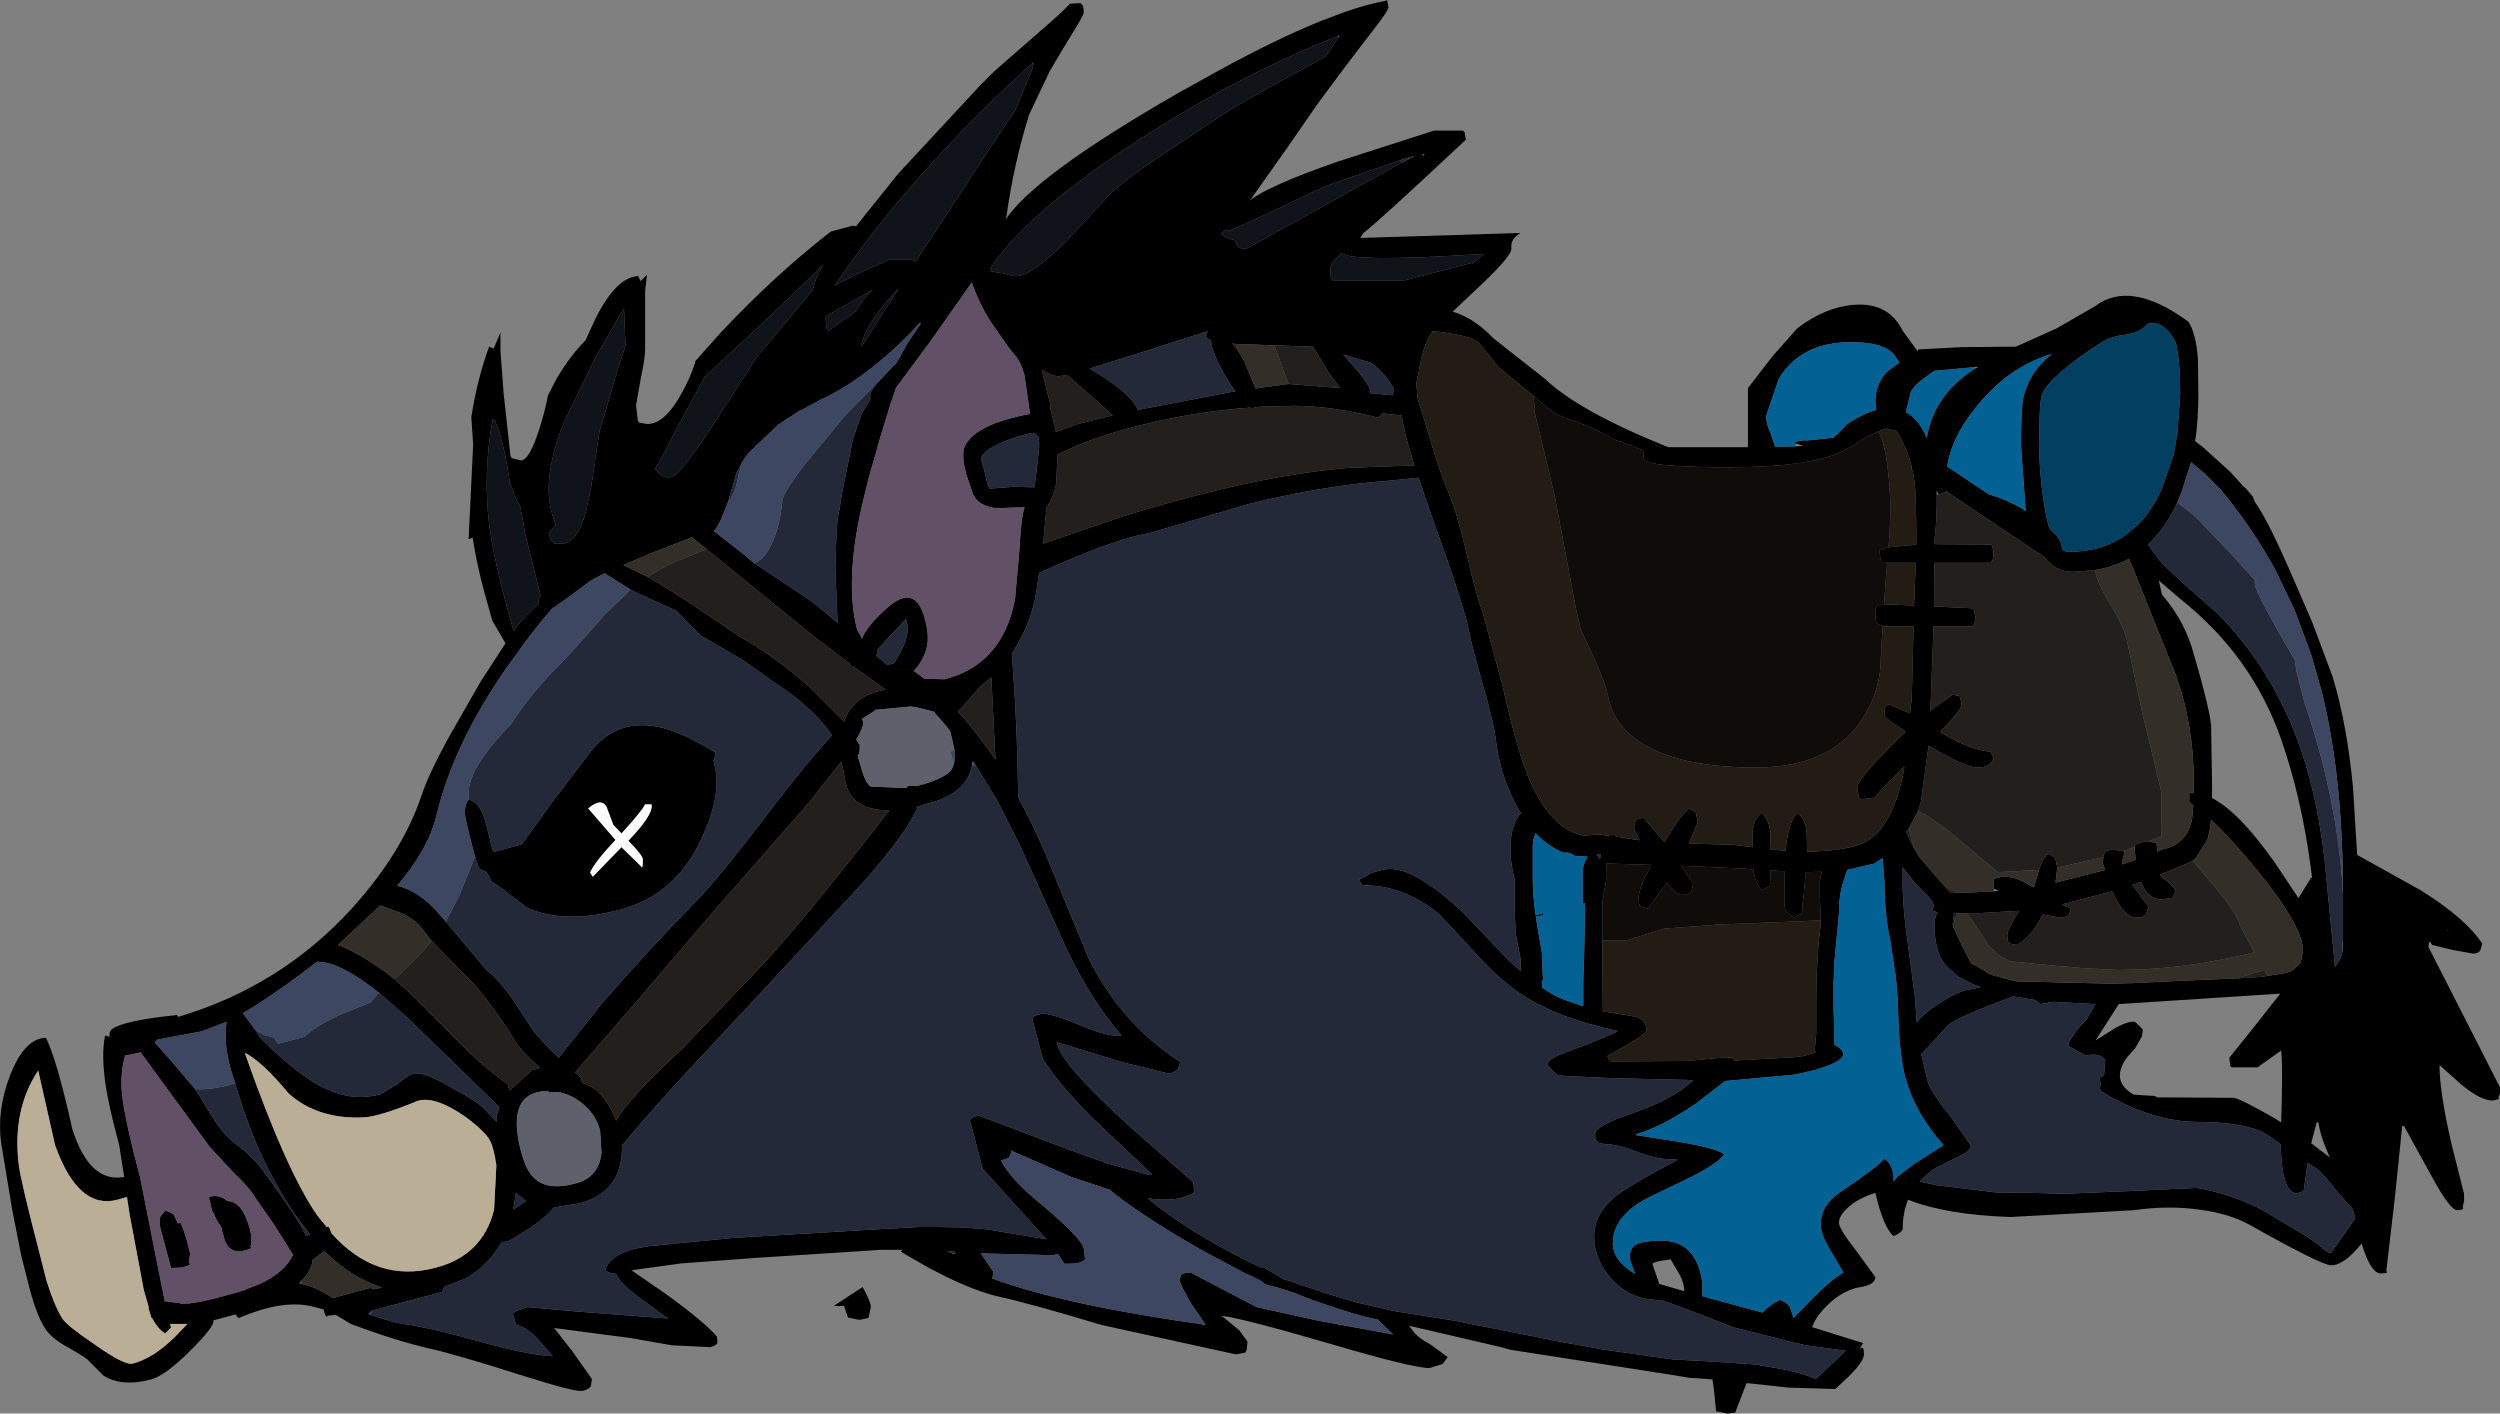 <?xml version="1.0" encoding="UTF-8" standalone="no"?>
<svg xmlns:ffdec="https://www.free-decompiler.com/flash" xmlns:xlink="http://www.w3.org/1999/xlink" ffdec:objectType="shape" height="155.35px" width="274.75px" xmlns="http://www.w3.org/2000/svg">
  <rect width="100%" height="100%" fill="#808080" stroke="none"/>
  <g transform="matrix(1.0, 0.0, 0.0, 1.0, 128.65, 80.85)">
    <path d="M23.0 -78.5 L20.7 -75.5 18.8 -73.0 16.2 -69.5 12.6 -64.3 8.85 -59.0 8.6 -58.75 Q10.75 -60.45 18.4 -63.1 L28.95 -66.5 32.1 -66.5 32.3 -66.35 32.45 -65.5 Q22.85 -56.5 21.2 -55.25 L20.85 -54.7 30.7 -55.0 38.45 -55.25 38.1 -55.0 Q37.55 -54.6 37.45 -54.0 L37.45 -53.5 Q37.45 -52.65 33.65 -49.1 L31.0 -46.6 Q33.35 -45.9 35.45 -43.7 L38.1 -41.6 41.1 -39.25 Q44.85 -35.65 54.7 -31.7 L63.45 -31.7 63.45 -38.2 66.15 -41.7 68.85 -44.75 Q71.9 -47.1 75.1 -47.35 78.9 -47.65 80.45 -44.5 L82.1 -42.25 82.2 -42.45 86.95 -42.7 92.9 -42.75 97.35 -44.75 101.6 -47.2 Q105.5 -50.15 111.85 -45.5 112.7 -44.2 112.9 -41.4 L112.95 -37.5 Q112.95 -34.8 112.6 -32.35 L113.4 -31.75 116.45 -29.0 117.9 -27.4 118.15 -27.2 118.95 -26.25 119.15 -25.7 119.55 -25.1 Q120.9 -22.95 122.8 -18.6 L125.45 -12.5 127.7 -6.5 Q129.3 -1.2 129.95 5.75 L130.4 13.1 137.4 17.0 Q142.3 20.05 144.15 22.85 L143.95 23.55 Q143.75 23.95 143.15 23.95 L140.9 23.55 138.65 23.0 138.45 22.7 Q138.25 22.5 138.25 23.25 L146.1 38.65 146.1 39.35 145.95 39.7 145.95 39.95 145.3 40.1 Q143.95 40.1 141.8 38.3 L139.45 36.2 Q139.45 39.2 140.8 45.0 L142.15 50.35 142.15 51.2 142.0 51.75 142.05 51.95 Q142.0 52.15 141.4 52.15 140.6 52.15 138.55 48.35 L135.55 42.9 135.35 42.9 134.55 50.75 133.6 58.85 Q133.95 59.1 133.0 59.1 131.9 59.1 130.9 55.85 L130.9 55.8 Q128.95 58.25 127.5 58.2 126.4 58.15 118.75 53.85 116.5 52.55 113.15 52.1 109.7 51.6 105.85 52.15 L92.3 52.9 Q85.2 52.65 81.05 51.0 80.45 52.45 80.45 54.3 80.1 54.75 79.45 55.0 78.35 54.05 77.45 50.25 75.5 50.85 74.4 51.9 73.45 52.75 73.45 53.55 73.45 54.2 75.45 56.75 L77.45 59.5 Q77.45 60.35 75.8 60.6 73.4 61.0 71.35 63.5 70.85 64.1 70.5 65.0 L76.1 66.75 75.75 67.35 75.8 67.35 76.0 67.25 Q76.2 67.3 76.2 68.0 76.2 68.75 74.55 70.4 L73.05 71.8 67.95 71.65 63.3 71.15 62.1 74.25 62.05 74.4 61.2 74.5 59.95 74.25 59.7 71.75 59.55 70.75 57.6 70.6 57.2 70.6 55.1 70.25 37.4 67.5 36.3 67.2 29.45 65.6 26.2 64.85 26.7 65.5 Q27.15 66.15 28.55 66.9 L30.45 68.3 29.9 69.05 28.45 69.5 Q26.6 69.5 17.6 66.85 8.0 64.05 5.6 63.75 L7.55 65.35 8.45 66.6 8.35 67.55 8.2 67.8 7.2 68.0 -7.65 64.75 Q-15.4 62.4 -19.3 61.55 -22.2 60.8 -26.15 58.7 L-26.55 58.5 -29.25 56.95 -29.65 56.7 -29.45 56.5 -31.75 56.5 -45.7 57.4 -53.8 58.0 -59.25 58.75 -55.55 61.3 Q-51.2 64.45 -49.85 66.05 L-49.8 66.7 Q-49.85 67.0 -50.6 67.2 L-54.8 67.0 -59.35 66.2 -67.75 65.1 -65.75 67.65 -63.6 70.7 -63.7 71.4 Q-63.8 71.8 -64.6 72.0 -65.3 72.2 -71.15 70.35 -78.55 68.0 -81.25 67.4 -84.85 66.6 -90.1 64.65 L-91.75 63.65 -92.65 63.75 Q-92.8 64.15 -93.1 63.05 L-94.05 62.8 Q-97.4 61.85 -102.4 64.0 L-102.55 63.9 -102.75 63.6 -103.3 63.75 -105.2 64.25 -105.2 64.3 Q-105.05 64.9 -107.7 67.55 -110.5 70.35 -112.05 70.75 -115.2 71.6 -117.25 70.35 L-119.05 68.55 Q-119.7 68.05 -121.5 67.05 -122.95 66.2 -123.55 65.35 -124.5 64.05 -125.35 60.95 L-126.3 57.2 -127.3 52.15 -128.5 44.9 Q-129.05 41.3 -127.55 37.35 -125.95 33.25 -123.6 33.2 -122.4 35.6 -120.7 43.25 -118.8 49.2 -115.0 48.5 L-115.55 45.0 Q-117.0 39.6 -117.2 37.1 -117.45 34.65 -117.1 32.95 L-116.6 33.1 Q-116.7 32.55 -116.35 32.25 -115.05 31.3 -109.2 30.7 L-109.05 30.9 Q-97.75 27.55 -89.9 18.9 -84.45 12.85 -82.35 6.65 -81.6 4.35 -79.4 0.3 L-75.85 -5.9 -73.1 -10.15 -74.55 -12.65 -75.4 -15.7 Q-76.25 -18.8 -76.7 -21.75 L-77.15 -21.6 -76.65 -32.0 -76.85 -35.0 Q-76.25 -39.0 -74.9 -42.75 L-74.4 -42.55 -73.65 -44.3 -73.65 -42.35 -73.3 -37.6 -72.55 -30.75 -72.4 -30.5 -71.4 -30.25 Q-70.45 -30.25 -69.3 -33.95 -68.7 -35.85 -68.45 -37.35 L-67.5 -39.2 Q-66.0 -41.75 -64.3 -43.45 L-63.15 -45.95 Q-60.85 -50.45 -58.5 -50.5 L-58.3 -50.05 -58.25 -49.95 -57.55 -50.65 -57.75 -48.85 -57.75 -42.5 Q-57.75 -41.45 -58.25 -39.15 L-58.75 -36.3 -58.55 -34.6 -58.4 -34.4 -57.5 -34.25 Q-55.6 -34.25 -53.75 -37.6 -52.8 -39.3 -52.25 -41.0 L-52.25 -41.15 -49.3 -44.45 Q-43.4 -50.7 -37.35 -55.4 L-34.9 -56.05 -34.65 -56.0 -34.6 -55.95 -29.95 -61.75 -20.9 -71.5 -19.4 -73.0 -16.2 -75.8 -13.1 -78.5 -12.0 -79.5 -11.05 -80.45 -9.9 -80.5 -9.7 -80.3 Q-9.55 -80.15 -9.55 -79.5 L-9.55 -79.4 -10.0 -78.5 -12.0 -75.2 -13.3 -73.0 -15.55 -68.25 Q-17.25 -62.8 -18.05 -57.0 L-18.15 -56.7 Q-14.95 -61.55 0.7 -70.55 L5.1 -73.0 Q11.6 -76.55 16.4 -78.5 L19.05 -79.5 Q21.6 -80.4 23.6 -80.75 L23.8 -80.85 23.95 -80.0 23.7 -79.5 23.0 -78.5 M18.45 -76.75 L18.6 -77.0 18.4 -76.9 Q14.0 -75.15 9.65 -73.0 2.4 -69.4 -4.75 -64.65 -16.2 -57.0 -19.85 -51.3 L-19.8 -51.25 -19.65 -51.0 -18.3 -50.8 Q-17.5 -50.5 -16.95 -50.5 -15.3 -50.5 -11.35 -54.45 L-7.15 -59.0 Q-5.85 -60.5 -1.65 -63.35 L5.35 -68.0 Q7.25 -69.3 13.1 -72.5 L14.05 -73.0 17.05 -74.65 18.45 -76.75 M25.25 -63.25 L17.6 -60.6 15.85 -59.85 Q8.9 -56.5 6.45 -55.5 L6.05 -55.6 5.55 -55.2 Q5.85 -54.75 7.05 -54.45 L7.25 -53.95 Q7.55 -53.5 8.3 -53.5 L25.35 -62.95 25.8 -63.15 26.75 -63.65 26.75 -63.7 25.7 -63.4 25.25 -63.25 M33.3 -52.0 L34.45 -52.95 Q22.3 -52.15 19.5 -52.75 L18.8 -53.0 Q17.55 -52.1 17.55 -51.1 17.55 -50.35 17.7 -50.15 L17.85 -50.0 25.55 -50.0 33.05 -51.95 33.15 -51.85 33.3 -52.0 M27.7 -63.9 L27.65 -63.9 27.7 -63.7 27.95 -63.95 27.7 -63.9 M39.9 -37.35 L36.1 -40.45 33.95 -43.1 Q33.05 -44.05 28.8 -44.45 27.75 -43.0 27.3 -40.15 L27.0 -38.75 27.1 -37.65 27.1 -37.3 27.2 -36.9 28.35 -33.15 Q29.55 -29.0 30.55 -26.7 31.45 -24.55 32.5 -20.15 33.55 -15.5 34.3 -13.55 L36.45 -5.6 Q37.8 0.35 38.75 3.05 41.15 10.05 45.35 11.0 L47.05 10.85 47.25 10.9 48.1 11.0 48.85 10.8 48.95 11.1 51.55 11.5 50.95 10.25 Q50.95 9.45 51.25 9.2 L51.95 9.0 54.25 11.7 Q55.9 8.95 56.95 8.0 L57.7 8.4 57.95 9.5 56.95 11.85 61.95 12.0 63.95 12.25 63.95 10.75 Q64.05 9.15 64.95 8.5 65.75 9.2 65.9 10.55 L65.95 12.5 67.6 12.65 67.6 12.45 Q67.95 9.2 68.95 8.5 69.75 9.25 69.9 10.55 L69.95 12.75 Q74.8 12.65 76.6 11.55 79.2 10.0 80.45 4.55 L80.65 3.4 Q77.7 6.2 77.45 6.8 L75.85 7.0 75.65 6.75 75.45 5.75 Q75.45 4.85 79.3 1.0 L80.8 -0.45 Q78.45 -1.95 78.45 -2.25 78.45 -3.05 78.6 -3.2 L78.95 -3.45 81.25 -2.45 81.45 -4.0 81.65 -12.0 78.45 -12.0 78.25 -12.05 77.75 -12.25 Q77.45 -12.45 77.45 -13.25 L77.5 -14.05 77.7 -14.45 78.2 -14.45 78.4 -14.45 81.7 -14.3 81.9 -19.0 78.75 -19.0 78.35 -19.0 78.15 -19.15 Q77.95 -19.35 77.95 -20.1 L77.85 -20.3 78.75 -20.7 78.9 -20.7 81.95 -21.0 81.95 -21.25 Q81.95 -26.5 81.75 -27.95 L81.55 -29.15 81.45 -29.2 81.45 -29.55 Q80.9 -31.75 79.75 -33.5 L79.7 -33.5 78.65 -33.75 77.8 -33.45 76.3 -32.7 76.05 -32.55 75.65 -32.3 75.3 -32.05 75.25 -32.0 74.2 -31.45 Q70.7 -29.5 61.45 -29.5 53.3 -29.5 52.2 -30.2 51.9 -30.4 52.0 -30.85 52.1 -31.25 51.7 -31.45 L49.55 -32.3 Q48.95 -32.4 48.35 -32.75 46.2 -34.0 43.85 -34.75 L42.6 -35.25 41.45 -36.0 39.9 -37.35 M21.95 -37.85 L21.95 -37.65 24.45 -37.4 24.5 -38.2 24.4 -38.35 Q23.35 -40.1 21.95 -41.0 L18.95 -41.9 20.5 -40.15 Q21.95 -38.4 21.95 -37.85 M26.8 -29.7 Q25.65 -33.25 25.4 -35.2 L25.3 -35.2 23.9 -35.35 23.3 -35.45 22.8 -34.95 Q17.65 -36.25 13.55 -36.25 L9.75 -36.15 8.95 -36.0 8.7 -36.05 Q3.05 -35.65 -2.55 -34.3 -8.85 -32.8 -12.45 -30.85 L-12.55 -27.9 Q-12.85 -26.15 -13.65 -25.1 L-14.0 -21.1 -5.4 -24.05 Q9.4 -28.65 19.8 -29.45 L26.8 -29.7 M49.1 32.45 L47.6 32.1 45.55 31.55 Q42.9 30.75 40.9 29.75 L40.0 29.3 38.65 28.5 Q36.35 26.95 34.35 24.8 L29.55 19.65 Q25.65 16.4 21.1 16.45 L20.7 15.85 21.5 15.45 21.9 15.15 22.35 15.0 Q23.4 14.65 24.15 14.65 27.05 14.65 32.2 19.5 L37.2 24.75 38.5 25.9 38.45 24.6 38.45 24.45 37.95 21.85 Q37.8 20.55 37.8 15.7 37.3 13.9 37.35 11.95 37.45 9.7 38.5 8.5 L38.35 8.3 Q36.3 4.75 35.8 0.85 35.55 -1.35 34.4 -5.3 33.15 -9.7 32.8 -11.45 32.3 -14.2 28.6 -24.4 L27.25 -28.35 23.75 -28.0 Q16.6 -27.45 8.55 -25.45 L2.1 -23.55 -2.2 -22.3 Q-5.65 -21.7 -11.7 -19.1 L-14.45 -17.9 -14.8 -15.6 Q-15.25 -12.85 -16.8 -10.1 L-17.45 -9.0 -17.3 -6.95 Q-16.85 -0.75 -16.75 6.8 -15.3 9.45 -14.0 12.4 L-9.0 24.5 Q-5.4 31.7 1.05 35.85 L0.85 36.55 Q0.6 36.95 -0.15 37.15 L-5.25 35.9 -12.45 33.7 -12.5 33.45 -12.4 34.05 Q-11.8 36.3 -4.55 42.9 L2.5 49.1 2.6 50.1 Q2.4 50.45 1.15 50.8 -0.25 51.15 -2.5 50.85 L-1.65 51.55 Q2.9 55.1 9.9 58.45 L10.15 58.4 12.35 59.7 12.5 59.75 17.3 61.35 20.5 62.3 24.65 63.25 31.25 64.3 33.7 64.8 36.8 65.4 43.3 66.7 44.45 66.9 47.45 67.45 55.15 68.55 59.75 68.8 64.15 69.1 67.15 69.6 Q69.6 70.1 70.9 70.7 L71.35 70.3 74.2 67.6 69.8 67.0 67.65 66.5 67.15 66.35 65.95 66.05 63.55 65.45 61.95 65.05 58.05 63.55 57.9 63.5 55.95 62.75 54.15 62.1 53.95 62.1 51.95 61.85 Q49.9 61.3 48.45 59.7 46.55 57.6 46.55 55.0 46.55 52.6 48.75 50.75 50.35 49.45 55.1 46.95 L55.75 46.6 54.95 46.55 Q53.4 46.55 51.3 45.75 49.15 44.9 47.8 44.9 L47.05 44.75 46.75 44.45 46.7 44.55 46.65 43.8 Q46.65 42.9 50.45 41.6 55.05 40.05 57.3 38.0 L57.45 37.85 48.9 37.65 46.5 37.55 42.6 37.35 Q41.45 36.4 41.45 36.1 41.45 35.5 43.45 34.8 L45.95 33.85 47.65 33.15 49.05 32.55 49.15 32.45 49.1 32.45 M12.95 -38.65 L18.65 -38.2 17.45 -39.8 15.65 -42.75 11.4 -42.9 7.15 -43.05 6.75 -43.1 7.3 -42.5 8.05 -41.25 9.35 -38.15 9.95 -38.25 12.95 -38.65 M4.1 -44.45 L-4.4 -41.75 -8.9 -40.35 -6.8 -39.05 Q-4.1 -37.1 -3.6 -35.8 L7.1 -37.85 6.3 -39.05 Q4.5 -42.05 4.45 -43.4 L3.95 -43.7 Q3.8 -44.05 4.1 -44.45 M68.7 -32.1 Q68.15 -32.25 69.45 -32.45 L70.05 -32.45 72.85 -32.75 73.55 -33.4 74.35 -34.25 Q76.1 -35.4 77.55 -35.8 L77.45 -36.7 Q77.45 -38.7 78.8 -40.05 L80.1 -41.0 79.7 -41.6 Q78.7 -43.25 74.8 -43.25 69.3 -43.25 66.85 -39.25 L65.45 -35.15 Q65.45 -34.25 65.95 -33.2 L66.45 -31.75 68.7 -31.8 69.55 -31.85 68.7 -32.1 M107.35 -45.25 Q106.55 -44.3 105.05 -44.1 103.25 -43.85 102.35 -43.25 96.8 -39.7 95.8 -37.6 95.45 -36.8 95.45 -32.0 95.45 -29.0 95.95 -25.75 96.2 -23.95 96.6 -22.75 97.95 -21.55 97.95 -20.6 L97.95 -20.45 Q98.3 -20.2 98.7 -20.2 102.45 -20.2 105.1 -22.15 L106.5 -23.35 Q107.85 -24.8 108.85 -26.95 L108.95 -27.2 110.2 -30.75 110.65 -33.2 110.95 -37.5 Q110.95 -41.45 110.45 -43.25 109.1 -45.75 107.35 -45.25 M128.85 17.5 Q128.85 5.85 126.95 -2.95 L126.45 -5.1 126.35 -5.4 125.4 -8.75 123.55 -13.75 121.45 -18.15 Q118.85 -22.9 115.4 -27.05 L113.6 -28.85 112.15 -30.05 111.1 -26.75 110.65 -25.65 Q109.35 -22.8 107.4 -21.0 L108.65 -19.3 Q110.2 -17.6 115.0 -13.5 120.6 -7.85 123.65 -0.05 125.9 5.8 126.8 13.45 L127.95 25.25 127.95 25.4 128.1 25.2 Q128.6 24.65 128.75 23.8 L128.75 23.9 128.85 23.3 128.85 23.0 128.85 22.9 128.85 22.8 128.85 22.35 128.85 17.7 128.85 17.5 M93.95 -25.0 L93.45 -32.0 Q93.45 -36.0 93.75 -37.3 94.4 -40.0 96.85 -41.95 92.0 -40.55 88.35 -35.9 85.75 -32.6 85.35 -29.55 L85.7 -29.35 89.95 -26.5 Q91.85 -26.0 93.85 -24.8 L94.05 -24.65 93.95 -25.0 M88.35 -40.5 L83.95 -40.1 83.3 -39.65 Q81.6 -38.45 81.35 -37.75 L80.8 -35.55 Q82.25 -34.8 83.1 -32.7 83.85 -37.4 88.35 -40.3 L88.8 -40.55 88.35 -40.5 M84.2 -26.5 Q84.25 -24.05 83.95 -21.5 L83.95 -21.05 90.1 -21.0 90.3 -20.85 90.45 -20.0 90.35 -19.3 90.1 -19.0 83.95 -19.0 83.9 -14.2 88.1 -14.0 88.3 -13.85 88.45 -13.0 88.35 -12.3 88.1 -12.0 83.85 -12.0 83.5 -2.75 85.95 -4.5 86.7 -4.35 86.95 -3.5 Q86.95 -2.85 84.55 -0.4 88.0 1.65 90.1 1.75 L90.45 2.5 Q90.1 3.5 88.7 3.5 87.3 3.5 83.3 1.1 L82.45 7.3 82.15 8.3 81.3 9.85 81.15 10.15 80.85 10.6 81.4 11.8 82.2 13.2 82.25 13.3 82.85 14.0 84.75 16.2 85.7 17.3 86.55 17.3 90.5 17.1 91.0 17.05 90.45 16.8 90.45 15.75 Q92.2 15.05 94.25 16.35 L94.65 16.6 94.9 16.6 95.35 15.05 95.45 14.75 Q95.85 13.4 96.45 13.0 L97.2 13.4 97.45 14.5 97.25 16.15 102.0 14.95 102.7 14.75 102.45 14.05 102.5 13.35 Q102.6 12.85 102.85 12.7 103.3 12.4 104.65 12.7 L104.85 12.75 104.75 13.15 Q104.6 13.45 104.6 14.15 L106.05 13.65 105.95 12.25 105.95 12.05 Q106.5 11.65 107.4 11.65 L108.35 11.75 108.45 12.75 108.95 12.5 109.2 12.45 Q111.0 12.05 111.85 10.45 L112.2 9.45 112.25 9.25 112.4 7.65 111.95 7.3 111.95 6.25 112.45 6.25 112.45 5.1 Q112.45 -1.15 110.5 -6.6 L105.85 -18.2 105.35 -19.4 105.35 -19.45 Q103.65 -18.55 101.6 -18.2 L99.2 -18.0 Q97.25 -18.0 96.0 -19.65 L85.25 -26.85 84.45 -26.5 84.15 -26.9 84.2 -26.5 M108.6 -17.05 L108.95 -15.5 Q111.5 -12.55 112.45 -8.95 114.15 -3.15 114.35 -1.15 L114.45 5.1 114.45 6.85 Q117.45 8.4 121.35 13.95 L123.95 17.85 125.35 15.6 125.45 15.65 125.25 14.1 Q124.25 6.75 122.05 0.4 118.85 -8.75 111.0 -15.0 L108.6 -17.05 M120.55 26.4 L122.1 26.15 Q122.9 26.05 123.35 25.75 L124.2 24.95 124.45 23.6 Q124.45 22.15 122.9 19.6 121.7 17.6 119.5 14.9 116.6 11.35 114.35 9.25 L114.25 10.05 114.0 11.25 113.95 11.4 113.9 11.5 112.6 13.55 112.3 13.75 111.7 14.05 108.7 15.3 109.1 15.7 Q109.95 16.3 110.45 17.0 L110.15 17.8 108.95 18.0 Q107.4 18.0 106.65 16.05 L105.7 16.4 107.45 18.8 107.25 19.55 Q107.0 20.0 106.2 20.0 104.75 20.0 103.5 17.1 L97.95 18.55 98.95 19.0 98.75 19.6 Q98.5 20.0 97.7 20.0 L95.85 19.65 Q94.5 22.3 92.95 23.0 L92.25 22.85 Q91.95 22.7 91.95 21.9 91.95 21.35 93.25 19.25 L88.95 19.5 87.5 19.5 86.6 19.5 86.1 19.5 85.95 20.75 86.05 21.1 86.95 23.05 87.95 24.95 87.95 25.0 88.05 25.05 88.45 25.25 89.55 25.9 89.6 25.95 90.2 26.3 92.5 26.9 92.65 26.95 92.75 26.95 92.95 27.0 103.2 27.25 105.6 27.2 111.8 26.9 116.65 26.7 118.55 26.6 119.95 26.5 120.55 26.4 M140.45 21.4 L140.35 21.35 140.25 21.4 140.45 21.4 M127.4 46.35 Q126.35 44.05 126.15 42.5 L125.95 42.5 125.35 44.8 127.4 46.35 M124.95 46.95 L124.55 49.85 124.5 50.05 123.8 50.3 Q122.1 50.3 122.0 44.9 L120.35 43.75 Q118.1 42.5 113.1 42.45 108.1 42.5 102.7 39.35 102.05 39.0 102.15 38.65 L102.2 38.35 102.1 37.5 102.3 37.55 102.6 37.25 102.65 36.15 102.7 36.15 102.7 35.65 Q102.2 34.9 100.85 35.1 L100.55 35.15 98.65 34.1 Q98.6 33.8 99.1 33.1 99.65 32.2 100.65 31.2 L101.65 29.5 96.95 29.25 95.6 29.5 95.0 29.05 92.6 28.65 Q86.3 31.0 85.45 31.8 L83.65 33.8 82.5 35.0 83.2 38.0 Q83.6 39.25 85.85 42.05 L87.95 45.05 Q87.95 45.6 86.8 46.15 L84.2 47.45 Q83.1 48.1 82.35 49.0 L84.15 49.4 91.15 50.25 Q92.35 50.15 98.1 50.35 L105.35 50.05 112.75 49.7 Q115.6 50.15 118.7 51.5 119.75 51.95 121.45 53.0 L124.3 54.7 Q125.75 55.55 126.85 56.55 127.4 57.0 127.6 56.75 L130.2 53.05 129.9 52.0 128.4 50.35 Q126.75 48.2 125.9 47.55 L124.95 46.95 M122.05 34.6 L120.65 35.6 Q119.5 36.4 119.5 36.45 L116.6 36.45 116.45 36.3 116.35 35.4 119.0 32.1 121.95 28.35 104.2 29.5 101.65 33.5 103.7 32.2 Q105.5 31.2 106.05 31.5 L106.85 32.3 106.75 33.05 106.0 34.35 105.15 35.3 Q103.2 37.95 105.85 39.45 L108.15 39.6 108.45 39.75 116.8 39.8 Q117.5 39.85 121.25 42.0 L122.05 42.5 Q122.25 36.6 122.05 34.6 M81.85 16.25 L80.45 14.45 80.45 16.15 Q80.45 19.1 81.1 23.45 L81.5 26.45 81.8 28.75 81.95 30.8 82.0 31.5 Q83.0 30.3 84.9 29.15 86.1 28.4 87.25 28.0 L89.0 27.65 Q87.6 27.1 86.55 26.45 L85.5 25.55 Q83.95 24.1 83.95 20.85 83.95 20.0 84.25 19.5 L84.3 19.4 83.65 19.25 Q84.15 18.6 83.35 17.75 L81.85 16.25 M84.95 45.0 Q81.85 41.55 80.75 37.6 80.1 35.15 79.95 30.3 L79.9 28.8 79.7 26.5 79.1 22.55 Q78.45 19.65 78.45 16.05 L78.25 13.45 77.35 14.05 74.35 14.75 73.95 16.0 Q73.45 17.45 73.45 19.55 L72.95 24.8 72.85 27.4 72.85 29.95 72.9 31.4 72.95 34.0 Q73.8 34.35 73.95 35.0 73.8 35.8 71.55 36.5 L71.0 36.7 68.6 37.25 60.95 37.95 57.85 40.35 Q53.9 43.05 51.15 43.8 L51.15 43.9 56.55 44.75 Q59.9 45.35 60.85 46.0 60.2 47.0 57.0 48.6 L52.55 50.75 Q48.6 52.75 48.6 55.8 48.6 57.7 51.05 59.15 L50.45 57.5 Q50.45 56.45 50.95 56.05 51.7 55.5 53.95 55.5 56.9 55.5 57.95 58.2 58.5 59.55 58.45 61.0 L58.45 61.6 59.15 61.8 65.05 63.4 Q65.85 62.55 66.95 62.0 67.75 62.25 68.1 62.9 L68.45 64.0 70.5 61.9 Q72.5 59.85 73.95 59.0 L72.35 56.3 Q71.45 54.75 71.45 53.75 71.45 51.6 73.6 50.15 L75.8 48.65 77.6 47.3 78.45 46.5 Q79.25 47.0 79.45 48.35 L79.45 49.0 79.9 48.45 81.6 47.15 84.95 45.0 M69.5 18.15 L69.45 18.5 69.4 19.4 69.35 19.55 68.45 20.0 67.6 19.2 Q67.45 18.95 67.45 18.1 L67.45 18.0 67.5 14.9 65.95 14.8 65.85 16.55 64.95 17.0 Q64.25 16.15 64.05 14.8 L64.05 14.7 62.8 14.6 56.1 14.3 57.45 16.3 57.25 17.05 Q57.0 17.5 56.2 17.5 55.6 17.5 54.55 16.15 L52.45 19.0 51.6 18.75 Q51.45 18.65 51.45 17.75 51.45 16.75 52.85 14.2 L47.9 14.05 47.95 15.35 47.45 18.3 47.45 22.5 47.45 23.75 47.5 30.25 47.5 30.3 50.65 30.8 Q52.3 31.0 52.3 32.35 52.3 32.75 49.8 34.2 L48.0 35.2 Q48.2 35.8 48.45 35.8 L56.75 35.75 60.95 35.35 61.7 35.4 61.95 35.7 68.4 35.35 69.65 35.2 70.85 34.8 70.8 34.4 70.95 32.75 70.95 29.75 Q70.95 24.4 71.45 20.75 L71.45 20.3 71.35 17.65 71.35 16.0 71.55 14.95 69.8 15.0 69.55 17.8 69.5 18.15 M45.35 18.45 L45.3 18.5 45.3 18.2 45.3 17.05 45.3 15.95 45.3 14.8 Q45.4 13.9 45.85 13.3 L45.8 13.3 44.4 13.2 Q43.95 12.8 43.3 12.85 L43.3 12.9 Q41.55 12.25 40.1 10.7 39.8 11.5 39.8 12.05 L39.8 15.8 Q39.8 17.35 40.1 19.75 L40.95 19.5 40.95 19.7 40.55 19.8 40.15 19.85 40.2 20.3 40.7 23.3 40.8 23.85 40.9 26.35 40.95 26.8 40.8 26.95 40.85 27.7 Q42.2 28.65 43.35 29.05 L45.35 29.75 45.35 27.15 45.45 24.0 45.55 18.45 45.55 18.4 45.35 18.45 M46.8 13.1 L47.2 13.55 47.25 13.05 47.1 13.0 46.8 13.1 M22.7 64.15 Q20.65 63.8 16.1 62.2 L15.65 62.05 15.4 61.95 Q12.75 60.85 10.4 60.3 L10.05 60.0 Q9.4 59.6 8.2 59.1 L3.35 56.5 Q-2.2 53.35 -5.9 50.55 L-6.7 49.9 -10.9 48.5 -17.65 45.55 -17.45 45.75 -17.8 46.4 -18.65 46.7 Q-17.55 48.8 -14.1 51.6 -9.85 55.2 -9.55 56.3 L-9.4 57.55 Q-9.55 57.8 -10.35 58.0 L-11.65 58.05 -12.4 56.95 -12.9 57.1 -20.6 56.9 -20.85 56.9 -19.45 58.95 -19.6 59.65 Q-11.8 62.55 3.85 64.75 L2.25 62.4 Q1.25 60.7 0.95 59.8 L1.15 59.3 Q1.4 59.0 2.2 59.0 L9.45 62.8 16.25 64.3 24.45 65.8 22.8 64.2 22.7 64.15 M52.95 58.05 L53.7 60.25 56.45 61.05 56.45 61.0 Q56.45 60.2 55.95 59.25 L54.95 57.55 54.0 57.7 Q53.05 57.85 52.95 58.05 M-39.0 -50.1 L-38.2 -51.8 Q-39.1 -50.75 -45.75 -44.5 -48.1 -42.3 -51.2 -39.45 L-53.6 -35.0 -54.05 -34.2 -55.65 -31.1 -56.65 -29.35 -56.5 -29.1 Q-55.75 -28.2 -54.75 -28.45 -53.95 -28.7 -50.6 -33.65 L-49.9 -34.75 -45.5 -41.55 -44.8 -42.4 -39.35 -48.95 -39.0 -50.1 M-15.2 -73.9 L-16.2 -73.0 Q-24.25 -65.6 -30.85 -57.6 -34.2 -53.5 -36.95 -49.45 -33.95 -51.05 -30.95 -52.3 L-28.4 -52.3 -28.15 -52.15 -28.05 -52.05 -20.0 -64.35 -17.1 -68.7 -17.0 -68.9 -15.3 -73.0 -15.05 -73.75 -15.15 -74.0 -15.2 -73.9 M-60.05 -46.65 L-60.15 -46.9 -63.3 -41.4 -66.65 -34.5 Q-68.4 -30.15 -68.35 -26.85 -68.3 -25.25 -67.85 -23.95 L-67.55 -23.15 -67.85 -22.85 -68.35 -22.25 -68.15 -21.55 -67.75 -21.1 -66.5 -21.15 Q-65.1 -21.55 -64.25 -24.65 L-63.7 -27.2 -62.75 -33.55 -62.2 -35.35 -60.65 -40.65 -59.9 -42.85 -59.9 -42.9 -59.95 -43.9 -60.05 -46.35 -60.05 -46.65 M-30.4 -40.7 L-30.2 -40.85 -30.2 -40.95 -30.1 -41.0 -28.9 -43.15 -27.45 -45.3 -27.55 -45.4 -28.7 -44.15 Q-33.65 -39.15 -38.4 -36.95 L-40.45 -35.85 -40.65 -35.75 -40.8 -35.7 -40.95 -35.6 -41.1 -35.5 -41.4 -35.3 -41.55 -35.2 -42.8 -34.4 -42.95 -34.25 -43.1 -34.2 -46.4 -31.05 -46.9 -30.35 -47.15 -29.95 -47.25 -29.75 -47.7 -28.9 -47.75 -28.75 -48.65 -25.65 -48.75 -25.4 -49.4 -23.8 -49.45 -23.65 -49.75 -23.15 -49.8 -23.0 -50.2 -22.45 -49.95 -22.3 -46.95 -19.95 -45.75 -18.95 -40.25 -15.3 -39.95 -15.1 -38.75 -14.2 -36.6 -12.4 -36.85 -18.35 -36.8 -19.45 Q-36.75 -23.6 -36.4 -24.8 L-36.15 -26.45 -34.9 -32.65 -33.95 -35.4 -33.0 -37.0 -33.0 -37.1 Q-33.2 -37.75 -32.05 -38.95 L-30.4 -40.7 M-74.25 -34.6 L-74.5 -34.8 Q-75.65 -28.65 -74.8 -22.5 L-74.75 -22.3 Q-74.15 -18.25 -72.2 -11.5 -70.75 -13.5 -69.4 -14.5 L-69.5 -14.8 -69.25 -15.45 -70.95 -22.25 -71.1 -23.2 -71.5 -25.25 -71.85 -25.85 -72.6 -27.8 -72.65 -28.0 Q-73.3 -32.5 -74.25 -34.6 M-59.35 -16.05 L-62.2 -17.85 Q-63.15 -17.35 -63.8 -17.0 L-65.85 -15.45 -67.75 -14.1 -67.9 -14.05 Q-69.95 -11.75 -72.25 -8.45 L-72.85 -7.65 Q-78.85 0.95 -80.7 8.85 -81.6 12.5 -85.0 16.5 -82.75 17.0 -80.65 19.3 L-79.65 20.45 -75.2 25.75 Q-74.05 26.6 -72.5 28.7 L-70.4 31.9 Q-69.7 33.05 -67.25 35.4 L-62.3 29.2 Q-57.25 23.4 -51.85 17.9 -49.25 15.15 -43.4 7.45 -39.85 2.8 -37.2 -0.05 -38.6 -2.1 -41.35 -4.3 L-47.0 -8.3 -49.55 -9.8 -51.55 -10.95 -53.05 -12.4 -54.35 -13.75 -58.45 -15.6 -59.35 -16.05 M-76.45 13.25 L-77.05 11.0 -77.5 9.0 Q-77.7 7.6 -77.1 7.0 L-77.0 7.05 Q-76.8 7.15 -76.55 7.3 L-76.4 7.4 Q-75.7 8.05 -75.3 9.45 L-74.45 12.8 -71.3 11.95 -67.85 7.15 -63.7 1.7 Q-60.75 -2.0 -56.0 -0.9 -53.9 -0.45 -50.0 1.85 L-50.15 2.55 -50.25 2.65 -50.15 3.15 Q-49.25 6.4 -51.55 11.3 -54.35 17.45 -60.4 19.1 -66.75 20.8 -70.8 18.85 L-73.55 16.75 -74.3 16.25 -74.7 15.95 -74.8 15.6 -75.25 14.9 Q-75.8 14.8 -76.05 14.5 L-76.45 13.25 M-51.0 -20.5 L-52.6 -21.8 -57.1 -20.05 -60.15 -18.75 -57.45 -17.45 -55.2 -16.1 Q-52.5 -14.4 -47.45 -10.95 -43.25 -8.55 -39.6 -5.25 L-35.9 -1.55 -35.4 -2.65 Q-34.05 -4.65 -31.3 -5.05 L-34.85 -7.6 -35.1 -7.55 -35.25 -7.9 -39.25 -10.95 -51.0 -20.5 M-16.05 -39.6 Q-16.45 -41.1 -17.15 -41.85 L-17.3 -42.05 -17.75 -42.6 -19.65 -45.3 Q-21.0 -47.35 -21.85 -49.8 L-26.35 -43.4 -30.2 -38.2 -30.2 -38.15 -30.75 -36.55 -31.8 -33.15 -33.2 -28.25 -34.0 -24.95 Q-35.8 -16.75 -34.45 -11.65 L-33.9 -10.65 Q-33.5 -11.95 -31.2 -14.0 -28.05 -16.85 -27.0 -12.8 -26.45 -10.8 -26.85 -9.5 -27.15 -8.35 -28.2 -7.1 L-27.05 -6.25 -24.85 -6.2 Q-23.45 -6.55 -22.25 -7.2 -18.15 -9.45 -17.1 -15.0 L-16.65 -20.0 -16.6 -20.6 Q-16.45 -23.9 -16.05 -25.1 L-19.2 -25.0 Q-20.65 -25.2 -21.35 -25.95 L-21.7 -26.5 -22.45 -28.7 Q-23.05 -30.9 -22.6 -31.85 -21.4 -34.25 -15.5 -35.35 L-15.45 -35.4 -15.75 -37.45 -16.05 -39.6 M-14.15 -40.2 L-14.15 -40.1 -13.25 -36.55 -13.2 -35.85 -12.6 -33.4 -10.0 -34.3 -6.35 -35.2 -7.85 -36.55 -11.35 -39.65 -12.3 -39.5 Q-12.9 -39.5 -13.8 -40.0 L-14.15 -40.2 M-14.7 -33.0 Q-14.95 -33.4 -15.6 -33.2 -20.25 -31.95 -20.85 -30.5 L-20.45 -29.05 -20.1 -27.55 -19.9 -27.15 -17.3 -27.35 -15.15 -27.3 -14.95 -27.3 -14.7 -29.4 -14.7 -29.45 -14.45 -31.55 -14.45 -32.3 -14.5 -32.8 -14.7 -33.0 M-33.95 -43.05 L-34.0 -42.7 -29.85 -49.2 -30.7 -48.3 Q-33.55 -45.1 -33.95 -43.05 M-32.65 -49.05 L-37.9 -46.1 -37.9 -45.65 -37.75 -44.4 -34.55 -46.65 Q-33.7 -48.2 -32.65 -49.05 M-29.0 -12.5 L-29.1 -12.8 -29.15 -12.75 -31.0 -10.8 -32.3 -9.35 -32.2 -9.15 -32.35 -8.8 -31.1 -7.75 -30.35 -8.0 -29.85 -8.9 Q-28.6 -11.0 -29.0 -12.5 M-23.75 1.6 L-24.05 0.2 -24.25 -0.55 -24.95 -1.4 -26.05 -2.65 -26.45 -2.75 -28.05 -3.15 -28.6 -3.2 -32.35 -2.85 -33.9 -1.85 -33.8 -1.5 Q-33.7 -1.0 -34.55 0.45 L-34.15 1.05 -34.2 1.95 -34.4 2.2 -34.05 3.35 Q-33.6 5.15 -32.95 5.6 L-29.05 5.75 -28.85 5.5 -28.1 5.5 -27.95 5.55 -27.45 5.4 -27.2 5.35 Q-24.7 4.6 -24.05 3.7 L-23.8 3.05 Q-23.65 2.45 -23.75 1.6 M-23.4 -2.65 L-22.7 -1.9 Q-20.9 0.2 -19.25 2.65 L-19.7 -6.4 -20.85 -5.5 -22.8 -3.25 -23.4 -2.65 M-87.9 63.65 Q-85.6 64.45 -84.35 64.65 -81.35 65.05 -75.7 66.65 -70.65 68.05 -67.9 68.2 L-69.5 66.35 Q-70.5 65.2 -71.95 64.7 L-72.3 63.5 -71.85 63.2 -70.65 62.8 -65.1 63.3 -55.25 64.05 -58.4 61.75 Q-60.45 60.25 -61.0 59.1 L-61.05 59.15 Q-61.8 59.05 -62.15 58.75 -61.55 56.7 -57.3 56.1 L-48.1 55.2 -32.25 54.25 -27.6 54.0 -25.45 54.0 -22.75 54.05 -20.2 54.25 -13.65 55.35 -16.0 52.75 -20.65 47.6 -22.0 42.5 -22.05 42.25 Q-21.95 41.95 -21.15 41.75 L-20.3 42.05 -12.75 44.9 -11.3 45.45 -7.0 47.0 -2.3 48.3 -2.05 48.25 -2.1 48.15 -8.45 42.15 Q-12.35 38.25 -14.05 35.5 L-15.2 31.15 -15.1 30.95 Q-15.05 30.8 -14.35 30.6 -13.5 30.35 -10.1 31.75 -6.75 33.2 -5.4 32.95 -8.7 29.1 -11.4 23.5 L-15.95 13.4 -16.7 11.75 -19.0 7.25 -21.45 3.2 -21.75 2.8 -21.85 3.4 Q-22.1 4.65 -23.1 5.65 -24.15 6.7 -26.1 7.3 L-27.0 7.55 -27.8 7.8 Q-28.75 10.35 -33.5 15.8 L-42.8 25.85 -51.15 34.8 Q-57.25 41.3 -60.15 44.9 L-60.3 44.95 Q-60.25 46.3 -60.55 47.35 -61.35 50.4 -64.95 51.4 L-67.8 51.85 Q-68.95 53.4 -72.85 55.6 L-73.5 55.65 Q-74.3 57.05 -75.4 58.1 L-76.05 58.7 -77.05 59.4 -77.45 59.65 -79.85 60.6 Q-79.8 60.75 -79.9 60.75 L-80.1 61.15 -87.8 63.2 -88.15 63.55 -87.9 63.65 M-36.2 2.85 L-39.7 7.3 -51.0 20.2 -58.55 29.05 -65.45 37.0 -64.75 37.65 -64.7 38.15 -64.3 38.3 Q-63.35 38.7 -63.0 39.05 -61.55 40.55 -60.95 42.3 -59.45 39.75 -53.65 34.4 L-44.35 24.65 Q-39.55 19.35 -30.9 8.2 -33.55 8.25 -34.9 6.85 -35.55 6.1 -35.75 5.0 L-35.95 3.9 -36.2 2.85 M-59.6 11.55 Q-56.8 8.65 -57.05 7.55 L-57.75 7.55 Q-58.1 8.3 -60.35 10.75 L-61.25 9.8 -62.0 7.8 Q-62.6 6.8 -64.0 8.0 L-61.1 11.35 -61.0 11.45 Q-63.3 13.9 -63.8 15.05 L-63.5 15.5 -60.35 12.25 -58.25 14.3 Q-58.0 14.85 -58.0 13.6 -58.0 13.2 -59.45 11.7 L-59.6 11.55 M-85.3 26.75 L-83.2 28.65 -78.35 33.55 Q-75.45 36.5 -72.85 38.3 L-72.65 39.0 -70.15 36.75 -69.3 36.5 Q-71.45 34.6 -72.0 33.6 -74.3 29.9 -76.5 27.35 L-79.4 24.4 -81.2 22.55 -82.0 21.55 Q-83.1 19.9 -85.4 19.2 L-86.85 18.65 -91.5 23.0 Q-90.75 23.25 -89.65 23.85 -87.25 25.15 -85.3 26.75 M-100.6 32.35 L-100.1 33.15 Q-95.7 37.6 -92.5 38.95 -89.7 40.2 -86.8 39.4 L-85.0 38.3 Q-83.8 37.3 -83.2 37.15 -82.1 36.85 -78.9 38.75 -76.05 40.3 -75.45 41.0 L-74.05 42.45 -74.05 41.7 -73.75 40.85 -83.85 31.0 -87.0 28.25 Q-91.35 24.8 -93.8 24.85 -98.55 28.5 -101.95 30.5 L-100.6 32.35 M-77.55 41.85 Q-81.05 39.45 -82.9 40.2 -86.8 41.8 -88.6 41.95 -93.75 42.2 -96.95 39.3 -99.85 35.8 -101.75 34.85 -97.2 47.8 -93.8 52.7 L-92.75 54.0 -92.6 53.95 Q-92.45 53.95 -92.25 54.65 -87.3 60.25 -80.7 58.45 -75.6 57.1 -74.35 52.1 L-74.1 47.2 Q-74.4 45.3 -74.75 44.6 -75.25 43.55 -77.55 41.85 M-68.2 39.2 L-68.4 39.1 -68.5 39.05 Q-73.1 39.15 -71.4 45.65 -70.85 47.7 -70.1 48.45 -68.65 50.1 -65.35 49.2 -62.85 48.55 -62.55 45.85 L-62.7 43.4 Q-63.2 41.45 -65.0 40.15 -66.15 39.35 -67.4 39.15 L-68.2 39.2 M-72.25 52.1 L-70.85 51.15 -71.95 50.25 -72.25 52.1 M-23.7 56.85 L-23.8 56.7 -24.55 56.65 Q-24.15 56.85 -23.9 56.95 L-23.65 56.95 -23.7 56.85 M-33.2 64.0 L-34.2 64.2 -35.45 63.95 -35.9 62.65 -36.45 62.7 -37.0 62.65 -33.85 60.6 Q-32.95 62.2 -32.95 62.8 L-33.2 64.0 M-102.8 38.2 L-103.3 36.65 Q-104.1 33.7 -103.75 31.45 L-106.5 32.5 -111.35 33.4 -111.65 33.7 -110.0 35.55 -107.2 38.85 -107.0 39.15 -105.1 42.25 Q-103.85 44.1 -102.6 45.0 -100.95 46.2 -99.75 47.8 L-97.7 50.65 -96.6 52.25 Q-95.55 53.8 -95.0 55.0 L-94.6 54.8 -96.5 52.25 -96.55 52.15 Q-100.55 46.1 -102.8 38.2 M-113.6 34.9 L-114.9 35.15 Q-115.55 37.45 -115.15 40.1 -114.75 42.95 -113.25 48.55 L-110.55 62.15 -109.0 62.35 Q-108.1 62.7 -103.75 61.5 L-102.0 61.0 -100.1 60.25 Q-97.3 58.95 -96.45 57.05 L-98.55 53.7 -100.55 50.85 Q-101.15 49.75 -103.05 47.95 L-105.6 45.2 -110.5 38.5 -113.2 34.8 -113.6 34.9 M-124.45 36.8 Q-127.3 41.1 -126.6 47.05 -126.35 49.05 -124.4 56.5 L-123.55 59.85 Q-122.7 62.6 -121.8 64.05 -121.35 64.8 -118.25 66.9 -114.95 69.25 -114.05 69.0 -111.75 68.4 -109.35 66.0 L-108.05 64.65 -109.95 64.65 -109.85 65.05 -110.5 65.7 Q-111.35 65.15 -111.9 64.05 L-112.0 64.0 -112.35 62.85 -112.3 62.85 -112.85 60.9 -114.4 52.65 -114.7 50.7 -115.75 51.0 Q-120.05 52.15 -122.6 45.0 L-124.45 36.8 M-95.55 60.25 Q-94.0 60.55 -92.4 61.6 L-92.05 61.8 -88.0 60.7 -87.7 60.75 -87.6 60.85 -86.65 60.65 Q-90.0 59.6 -93.0 56.65 L-94.3 57.6 Q-94.35 58.7 -95.5 59.9 L-95.75 60.2 -95.55 60.25 M-101.15 56.2 Q-100.65 56.3 -101.85 56.6 -103.3 57.0 -103.95 55.5 L-104.35 53.95 -104.7 53.5 -105.35 52.15 -105.7 50.7 Q-104.6 50.35 -103.65 51.15 -102.05 51.15 -101.2 54.15 -100.85 55.55 -101.15 56.2 M-109.1 53.6 L-108.8 53.55 Q-108.45 54.25 -108.05 55.7 L-107.75 56.95 -107.9 57.95 Q-107.4 58.1 -108.6 58.45 L-109.85 58.5 -110.95 54.4 Q-111.2 53.55 -111.05 52.9 L-110.5 52.2 Q-109.7 52.45 -109.55 52.65 L-109.1 53.6" fill="#000000" fill-rule="evenodd" stroke="none"/>
    <path d="M25.35 -62.95 L25.25 -63.25 25.7 -63.4 26.75 -63.7 26.75 -63.65 25.8 -63.15 25.35 -62.95 M21.95 -37.85 Q21.95 -38.4 20.5 -40.15 L18.95 -41.9 21.95 -41.0 Q23.35 -40.1 24.4 -38.35 L24.5 -38.2 24.45 -37.4 21.95 -37.65 21.95 -37.85 M49.05 32.55 L47.65 33.15 45.95 33.85 43.45 34.8 Q41.45 35.5 41.45 36.1 41.45 36.4 42.6 37.35 L46.5 37.55 48.9 37.65 57.45 37.85 57.3 38.0 Q55.05 40.05 50.45 41.6 46.65 42.9 46.65 43.8 L46.7 44.55 46.75 44.45 47.05 44.75 47.8 44.9 Q49.15 44.9 51.3 45.75 53.4 46.55 54.95 46.55 L55.75 46.6 55.1 46.95 Q50.35 49.45 48.75 50.75 46.55 52.6 46.55 55.0 46.55 57.6 48.45 59.7 49.9 61.3 51.95 61.85 L53.95 62.1 54.15 62.1 55.95 62.75 57.9 63.5 58.05 63.55 61.95 65.05 63.55 65.45 65.95 66.05 67.15 66.35 67.65 66.5 69.8 67.0 74.2 67.6 71.35 70.3 70.9 70.7 Q69.6 70.1 67.15 69.6 L64.15 69.1 59.75 68.8 55.15 68.55 47.45 67.45 44.45 66.9 43.3 66.7 36.8 65.4 33.7 64.8 31.25 64.3 24.65 63.25 20.5 62.3 17.3 61.35 12.5 59.75 12.35 59.7 10.15 58.4 9.9 58.45 Q2.9 55.1 -1.65 51.55 L-2.5 50.85 Q-0.25 51.15 1.15 50.8 2.4 50.45 2.6 50.1 L2.5 49.1 -4.55 42.9 Q-11.8 36.3 -12.4 34.05 L-12.5 33.45 -12.45 33.7 -5.25 35.9 -0.15 37.15 Q0.6 36.95 0.85 36.55 L1.05 35.85 Q-5.4 31.7 -9.0 24.5 L-14.0 12.4 Q-15.3 9.45 -16.75 6.8 -16.85 -0.75 -17.3 -6.95 L-17.45 -9.0 -16.8 -10.1 Q-15.25 -12.85 -14.8 -15.6 L-14.45 -17.9 -11.7 -19.1 Q-5.65 -21.7 -2.2 -22.3 L2.1 -23.55 8.55 -25.45 Q16.6 -27.45 23.75 -28.0 L27.25 -28.35 28.6 -24.4 Q32.3 -14.2 32.8 -11.45 33.15 -9.7 34.4 -5.3 35.55 -1.35 35.8 0.85 36.3 4.75 38.35 8.3 L38.5 8.5 Q37.45 9.7 37.35 11.95 37.3 13.9 37.8 15.7 37.8 20.55 37.95 21.85 L38.45 24.45 38.45 24.6 38.5 25.9 37.2 24.75 32.2 19.5 Q27.05 14.65 24.15 14.65 23.4 14.65 22.35 15.0 L21.9 15.15 21.5 15.45 20.7 15.85 21.1 16.45 Q25.65 16.4 29.55 19.65 L34.35 24.8 Q36.35 26.95 38.65 28.5 L40.0 29.3 40.9 29.75 Q42.9 30.75 45.55 31.55 L47.6 32.1 49.1 32.45 49.05 32.55 M4.1 -44.45 Q3.8 -44.05 3.95 -43.7 L4.45 -43.4 Q4.5 -42.05 6.3 -39.05 L7.1 -37.85 -3.6 -35.8 Q-4.1 -37.1 -6.8 -39.05 L-8.9 -40.35 -4.4 -41.75 4.1 -44.45 M110.65 -25.65 L112.8 -23.9 116.9 -19.6 119.0 -17.25 119.1 -17.15 119.65 -16.55 119.15 -17.05 119.15 -16.65 Q119.15 -15.85 123.55 -8.3 L123.7 -7.3 123.75 -7.0 124.6 -3.65 124.65 -3.55 Q127.05 3.5 128.15 10.6 128.7 14.2 128.85 17.5 L128.85 17.7 128.85 22.35 128.75 23.8 Q128.6 24.65 128.1 25.2 L127.95 25.25 126.8 13.45 Q125.9 5.8 123.65 -0.05 120.6 -7.85 115.0 -13.5 110.2 -17.6 108.65 -19.3 L107.4 -21.0 Q109.35 -22.8 110.65 -25.65 M124.95 46.95 L125.9 47.55 Q126.75 48.2 128.4 50.35 L129.9 52.0 130.2 53.05 127.6 56.75 Q127.4 57.0 126.85 56.55 125.75 55.55 124.3 54.7 L121.45 53.0 Q119.75 51.95 118.7 51.5 115.6 50.15 112.75 49.7 L105.35 50.05 98.1 50.35 Q92.35 50.15 91.15 50.25 L84.15 49.4 82.35 49.0 Q83.1 48.1 84.2 47.45 L86.8 46.15 Q87.95 45.6 87.95 45.05 L85.85 42.05 Q83.6 39.25 83.2 38.0 L82.5 35.0 83.65 33.8 85.45 31.8 Q86.3 31.0 92.6 28.65 L95.0 29.05 95.6 29.5 96.95 29.25 101.65 29.5 100.65 31.2 Q99.65 32.2 99.1 33.1 98.6 33.8 98.65 34.1 L100.55 35.15 100.85 35.1 Q102.2 34.9 102.7 35.65 L102.7 36.15 102.65 36.15 102.6 37.25 102.3 37.55 102.1 37.5 102.2 38.35 102.15 38.65 Q102.05 39.0 102.7 39.35 108.1 42.5 113.1 42.45 118.1 42.5 120.35 43.75 L122.0 44.9 Q122.1 50.3 123.8 50.3 L124.5 50.05 124.55 49.85 124.95 46.95 M81.85 16.25 L83.35 17.75 Q84.15 18.6 83.65 19.25 L84.3 19.4 84.25 19.5 Q83.95 20.0 83.95 20.85 83.95 24.1 85.5 25.55 L86.55 26.45 Q87.6 27.1 89.0 27.65 L87.25 28.0 Q86.1 28.4 84.9 29.15 83.0 30.3 82.0 31.5 L81.95 30.8 81.8 28.75 81.5 26.45 81.1 23.45 Q80.45 19.1 80.45 16.15 L80.45 14.45 81.85 16.25 M46.8 13.1 L47.1 13.0 47.25 13.05 47.2 13.55 46.8 13.1 M-47.15 -29.95 L-47.5 -28.55 Q-47.85 -26.6 -48.65 -25.65 L-47.75 -28.75 -47.7 -28.9 -47.25 -29.75 -47.15 -29.95 M-45.75 -18.95 Q-44.15 -19.6 -43.25 -22.65 -42.8 -24.25 -42.65 -26.0 -42.25 -27.2 -40.0 -30.05 L-36.05 -34.85 -35.9 -35.05 -30.4 -40.7 -32.05 -38.95 Q-33.2 -37.75 -33.0 -37.1 L-33.0 -37.0 -33.95 -35.4 -34.9 -32.65 -36.15 -26.45 -36.4 -24.8 Q-36.75 -23.6 -36.8 -19.45 L-36.85 -18.35 -36.6 -12.4 -38.75 -14.2 -39.95 -15.1 -40.25 -15.3 -45.75 -18.95 M-79.65 20.45 L-78.05 17.3 -76.6 13.7 -76.45 13.25 -76.05 14.5 Q-75.8 14.8 -75.25 14.9 L-74.8 15.6 -74.7 15.95 -74.3 16.25 -73.55 16.75 -70.8 18.85 Q-66.75 20.8 -60.4 19.1 -54.35 17.45 -51.55 11.3 -49.25 6.4 -50.15 3.15 L-50.25 2.65 -50.15 2.55 -50.0 1.85 Q-53.9 -0.45 -56.0 -0.9 -60.75 -2.0 -63.7 1.7 L-67.85 7.15 -71.3 11.95 -74.45 12.8 -75.3 9.45 Q-75.7 8.05 -76.4 7.4 L-76.55 7.3 Q-76.8 7.15 -77.0 7.05 L-77.1 7.0 Q-77.7 4.05 -72.5 -1.25 -70.45 -4.4 -67.9 -7.05 -66.25 -8.6 -62.3 -13.2 L-59.35 -16.05 -58.45 -15.6 -54.35 -13.75 -53.05 -12.4 -51.55 -10.95 -49.55 -9.8 -47.0 -8.3 -41.35 -4.3 Q-38.6 -2.1 -37.2 -0.05 -39.85 2.8 -43.4 7.45 -49.25 15.15 -51.85 17.9 -57.25 23.4 -62.3 29.2 L-67.25 35.4 Q-69.7 33.05 -70.4 31.9 L-72.5 28.7 Q-74.05 26.6 -75.2 25.75 L-79.65 20.45 M-14.7 -33.0 L-14.5 -32.8 -14.45 -32.3 -14.45 -31.55 -14.7 -29.45 -14.7 -29.4 -14.95 -27.3 -15.15 -27.3 -17.3 -27.35 -19.9 -27.15 -20.1 -27.55 -20.45 -29.05 -20.85 -30.5 Q-20.25 -31.95 -15.6 -33.2 -14.95 -33.4 -14.7 -33.0 M-29.15 -12.75 L-29.0 -12.5 Q-28.6 -11.0 -29.85 -8.9 L-30.35 -8.0 -31.1 -7.75 -32.35 -8.8 -32.2 -9.15 -32.3 -9.35 -31.0 -10.8 -29.15 -12.75 M-21.45 3.2 L-19.0 7.25 -16.7 11.75 -15.95 13.4 -11.4 23.5 Q-8.7 29.1 -5.4 32.95 -6.75 33.2 -10.1 31.75 -13.5 30.35 -14.35 30.6 -15.05 30.8 -15.1 30.95 L-15.2 31.15 -14.05 35.5 Q-12.35 38.25 -8.45 42.15 L-2.1 48.15 -2.05 48.25 -2.3 48.3 -7.0 47.0 -11.3 45.45 -12.75 44.9 -20.3 42.05 -21.15 41.75 Q-21.95 41.95 -22.05 42.25 L-22.0 42.5 -20.65 47.6 -16.0 52.75 -13.65 55.35 -20.2 54.25 -22.75 54.05 -25.45 54.0 -27.6 54.0 -32.25 54.25 -48.1 55.2 -57.3 56.1 Q-61.55 56.7 -62.15 58.75 -61.8 59.05 -61.05 59.15 L-61.0 59.1 Q-60.45 60.25 -58.4 61.75 L-55.25 64.05 -65.1 63.3 -70.65 62.8 -71.85 63.2 -72.3 63.5 -71.95 64.7 Q-70.5 65.2 -69.5 66.35 L-67.9 68.2 Q-70.65 68.05 -75.7 66.65 -81.35 65.05 -84.35 64.65 -85.6 64.45 -87.9 63.65 L-87.8 63.2 -80.1 61.15 -79.9 60.75 Q-79.8 60.75 -79.85 60.6 L-77.45 59.65 -77.05 59.4 -76.05 58.7 -75.4 58.1 Q-74.3 57.05 -73.5 55.65 L-72.85 55.6 Q-68.95 53.4 -67.8 51.85 L-64.95 51.4 Q-61.35 50.4 -60.55 47.35 -60.25 46.3 -60.3 44.95 L-60.15 44.9 Q-57.25 41.3 -51.15 34.8 L-42.8 25.85 -33.5 15.8 Q-28.75 10.35 -27.8 7.8 L-27.0 7.55 -26.1 7.3 Q-24.15 6.7 -23.1 5.65 -22.1 4.65 -21.85 3.4 L-21.45 3.2 M-87.0 28.25 L-83.85 31.0 -73.75 40.85 -74.05 41.7 -74.05 42.45 -75.45 41.0 Q-76.05 40.3 -78.9 38.75 -82.1 36.85 -83.2 37.15 -83.8 37.3 -85.0 38.3 L-86.8 39.4 Q-89.7 40.2 -92.5 38.95 -95.7 37.6 -100.1 33.15 L-100.6 32.35 -99.65 32.9 -98.5 33.2 -98.2 33.75 -98.05 33.85 -95.2 33.1 Q-93.8 31.75 -90.75 30.45 L-87.9 29.3 -87.15 28.4 -87.0 28.25 M-72.25 52.1 L-71.95 50.25 -70.85 51.15 -72.25 52.1 M-23.7 56.85 L-23.9 56.95 Q-24.15 56.85 -24.55 56.65 L-23.8 56.7 -23.7 56.85 M-107.2 38.85 Q-105.4 38.95 -103.1 38.3 L-102.8 38.2 Q-100.55 46.1 -96.55 52.15 L-96.6 52.25 -96.5 52.25 -94.6 54.8 -95.0 55.0 Q-95.55 53.8 -96.6 52.25 L-97.7 50.65 -99.75 47.8 Q-100.95 46.2 -102.6 45.0 -103.85 44.1 -105.1 42.25 L-107.0 39.15 -107.2 38.85" fill="#242939" fill-rule="evenodd" stroke="none"/>
    <path d="M18.45 -76.75 L17.05 -74.65 14.05 -73.0 13.1 -72.5 Q7.25 -69.3 5.35 -68.0 L-1.65 -63.35 Q-5.85 -60.5 -7.15 -59.0 L-11.35 -54.45 Q-15.3 -50.5 -16.95 -50.5 -17.5 -50.5 -18.3 -50.8 L-19.65 -51.0 -19.8 -51.25 -19.85 -51.3 Q-16.2 -57.0 -4.75 -64.65 2.4 -69.4 9.65 -73.0 14.0 -75.15 18.4 -76.9 L18.45 -76.75 M25.35 -62.95 L8.3 -53.5 Q7.55 -53.5 7.25 -53.95 L7.05 -54.45 Q5.85 -54.75 5.55 -55.2 L6.05 -55.6 6.45 -55.5 Q8.9 -56.5 15.85 -59.85 L17.6 -60.6 25.25 -63.25 25.35 -62.95 M33.05 -51.95 L25.55 -50.0 17.85 -50.0 17.7 -50.15 Q17.55 -50.35 17.55 -51.1 17.55 -52.1 18.8 -53.0 L19.5 -52.75 Q22.3 -52.15 34.45 -52.95 L33.3 -52.0 33.05 -51.95 M-39.0 -50.1 L-39.35 -48.95 -44.8 -42.4 -45.5 -41.55 -49.9 -34.75 -50.6 -33.65 Q-53.95 -28.7 -54.75 -28.45 -55.75 -28.2 -56.5 -29.1 L-56.65 -29.35 -55.65 -31.1 -54.05 -34.2 -53.6 -35.0 -51.2 -39.45 Q-48.1 -42.3 -45.75 -44.5 -39.1 -50.75 -38.2 -51.8 L-39.0 -50.1 M-15.05 -73.75 L-15.3 -73.0 -17.0 -68.9 -17.1 -68.7 -20.0 -64.35 -28.05 -52.05 -28.15 -52.15 -28.4 -52.3 -30.95 -52.3 Q-33.95 -51.05 -36.95 -49.45 -34.2 -53.5 -30.85 -57.6 -24.25 -65.6 -16.2 -73.0 L-15.2 -73.9 -15.05 -73.75 M-60.05 -46.65 L-60.05 -46.35 -59.95 -43.9 -59.9 -42.9 -59.9 -42.85 -60.65 -40.65 -62.2 -35.35 -62.75 -33.55 -63.7 -27.2 -64.25 -24.65 Q-65.1 -21.55 -66.5 -21.15 L-67.75 -21.1 -68.15 -21.55 -68.35 -22.25 -67.85 -22.85 -67.55 -23.15 -67.85 -23.95 Q-68.3 -25.25 -68.35 -26.85 -68.4 -30.15 -66.65 -34.5 L-63.3 -41.4 -60.15 -46.9 -60.05 -46.65 M-74.25 -34.6 Q-73.3 -32.5 -72.65 -28.0 L-72.6 -27.8 -71.85 -25.85 -71.5 -25.25 -71.1 -23.2 -70.95 -22.25 -69.25 -15.45 -69.5 -14.8 -69.4 -14.5 Q-70.75 -13.5 -72.2 -11.5 -74.15 -18.25 -74.75 -22.3 L-74.8 -22.5 Q-75.65 -28.65 -74.5 -34.8 L-74.25 -34.6 M-33.95 -43.05 Q-33.55 -45.1 -30.7 -48.3 L-29.85 -49.2 -34.0 -42.7 -33.95 -43.05 M-32.65 -49.05 Q-33.7 -48.2 -34.55 -46.65 L-37.75 -44.4 -37.9 -45.65 -37.9 -46.1 -32.65 -49.05" fill="#11131a" fill-rule="evenodd" stroke="none"/>
    <path d="M11.4 -42.9 L12.95 -38.65 9.95 -38.25 9.35 -38.15 8.05 -41.25 7.3 -42.5 7.15 -43.05 11.4 -42.9 M82.15 8.3 Q83.65 8.9 86.8 11.55 L90.9 15.0 95.45 14.75 95.35 15.05 94.9 16.6 94.65 16.6 94.25 16.35 Q92.2 15.05 90.45 15.75 L90.45 16.8 90.5 17.1 86.55 17.3 Q85.55 16.85 84.75 16.2 L82.85 14.0 82.25 13.3 82.2 13.2 Q81.35 11.7 81.15 10.15 L81.3 9.85 82.15 8.3 M97.45 14.5 L102.5 13.35 102.45 14.05 102.7 14.75 102.0 14.95 97.25 16.15 97.45 14.5 M104.65 12.7 L105.45 12.4 105.95 12.25 106.05 13.65 104.6 14.15 Q104.6 13.45 104.75 13.15 L104.85 12.75 104.65 12.7 M107.4 11.65 L108.9 11.05 108.85 10.0 Q109.0 6.95 108.8 5.8 L106.8 -2.45 105.05 -10.7 Q104.55 -12.4 102.85 -15.15 101.8 -16.95 101.6 -18.2 103.65 -18.55 105.35 -19.45 L105.35 -19.4 105.85 -18.2 110.5 -6.6 Q112.45 -1.15 112.45 5.1 L112.45 6.25 111.95 6.25 111.95 7.3 112.4 7.65 112.25 9.25 112.2 9.45 112.05 9.8 111.85 10.45 Q111.0 12.05 109.2 12.45 L108.95 12.5 108.45 12.75 108.35 11.75 107.4 11.65 M112.3 13.75 L112.6 13.55 113.9 11.5 113.95 11.4 114.0 11.25 114.25 10.05 114.35 9.25 Q116.6 11.35 119.5 14.9 121.7 17.6 122.9 19.6 124.45 22.15 124.45 23.6 L124.2 24.95 123.35 25.75 Q122.9 26.05 122.1 26.15 L120.55 26.4 120.5 26.3 120.2 25.75 118.9 26.15 117.75 26.5 117.05 26.65 116.65 26.7 111.8 26.9 105.6 27.2 103.2 27.25 92.95 27.0 92.75 26.95 92.65 26.95 92.5 26.9 89.6 25.95 89.55 25.9 88.45 25.25 88.05 25.05 87.95 24.95 86.95 23.05 86.05 21.1 86.05 21.05 Q86.05 20.15 86.6 19.5 L87.5 19.5 88.4 20.75 89.85 23.0 90.75 23.95 92.1 24.75 92.35 24.8 97.85 25.35 98.65 25.4 100.25 25.55 104.2 25.75 106.45 25.7 Q112.2 25.45 118.35 24.0 L119.1 23.8 118.95 23.5 Q117.65 21.25 117.3 20.25 116.75 18.85 113.35 14.95 L112.3 13.75 M-57.45 -17.45 L-60.15 -18.75 -57.1 -20.05 -52.6 -21.8 -51.0 -20.5 -53.1 -19.65 Q-55.5 -18.75 -57.45 -17.45 M-81.2 22.55 Q-82.75 24.4 -84.85 26.35 L-85.3 26.75 Q-87.25 25.15 -89.65 23.85 -90.75 23.25 -91.5 23.0 L-86.85 18.65 -85.4 19.2 Q-83.1 19.9 -82.0 21.55 L-81.2 22.55 M-95.5 59.9 Q-94.35 58.7 -94.3 57.6 L-93.0 56.65 Q-90.0 59.6 -86.65 60.65 L-87.6 60.85 -87.7 60.75 -88.0 60.7 -92.05 61.8 -92.4 61.6 Q-94.0 60.55 -95.55 60.25 L-95.5 59.9" fill="#332e28" fill-rule="evenodd" stroke="none"/>
    <path d="M26.8 -29.7 L19.8 -29.45 Q9.4 -28.65 -5.4 -24.05 L-14.0 -21.1 -13.65 -25.1 Q-12.85 -26.15 -12.55 -27.9 L-12.45 -30.85 Q-8.85 -32.8 -2.55 -34.3 3.05 -35.65 8.7 -36.05 L8.95 -36.0 9.75 -36.15 13.55 -36.25 Q17.65 -36.25 22.8 -34.95 L23.3 -35.45 23.9 -35.35 25.3 -35.2 25.4 -35.2 Q25.65 -33.25 26.8 -29.7 M11.4 -42.9 L15.65 -42.75 17.45 -39.8 18.65 -38.2 12.95 -38.65 11.4 -42.9 M7.3 -42.5 L6.75 -43.1 7.15 -43.05 7.3 -42.5 M84.2 -26.5 L84.45 -26.5 85.25 -26.85 96.0 -19.65 Q97.25 -18.0 99.2 -18.0 L101.6 -18.2 Q101.8 -16.95 102.85 -15.15 104.55 -12.4 105.05 -10.7 L106.8 -2.45 108.8 5.8 Q109.0 6.95 108.85 10.0 L108.9 11.05 107.4 11.65 Q106.5 11.65 105.95 12.05 L105.95 12.25 105.45 12.4 104.65 12.7 Q103.3 12.4 102.85 12.7 102.6 12.85 102.5 13.35 L97.45 14.5 97.2 13.4 96.45 13.0 Q95.85 13.4 95.45 14.75 L90.9 15.0 86.8 11.55 Q83.65 8.9 82.15 8.3 L82.45 7.3 83.3 1.1 Q87.3 3.5 88.7 3.5 90.1 3.5 90.45 2.5 L90.1 1.75 Q88.0 1.65 84.55 -0.4 86.95 -2.85 86.95 -3.5 L86.7 -4.35 85.95 -4.5 83.5 -2.75 83.85 -12.0 88.1 -12.0 88.35 -12.3 88.45 -13.0 88.3 -13.85 88.1 -14.0 83.9 -14.2 83.95 -19.0 90.1 -19.0 90.35 -19.3 90.45 -20.0 90.3 -20.85 90.1 -21.0 83.95 -21.05 83.95 -21.5 Q84.25 -24.05 84.2 -26.5 M112.2 9.45 L111.85 10.45 112.05 9.8 112.2 9.45 M112.3 13.75 L113.35 14.95 Q116.75 18.85 117.3 20.25 117.65 21.25 118.95 23.5 L119.1 23.8 118.35 24.0 Q112.2 25.45 106.45 25.7 L104.2 25.75 100.25 25.55 98.65 25.4 97.85 25.35 92.35 24.8 92.1 24.75 90.75 23.95 89.85 23.0 88.4 20.75 87.5 19.5 88.95 19.5 93.25 19.25 Q91.95 21.35 91.95 21.9 91.95 22.7 92.25 22.85 L92.95 23.0 Q94.5 22.3 95.85 19.65 L97.7 20.0 Q98.5 20.0 98.75 19.6 L98.95 19.0 97.95 18.55 103.5 17.1 Q104.75 20.0 106.2 20.0 107.0 20.0 107.25 19.55 L107.45 18.8 105.7 16.4 106.65 16.05 Q107.4 18.0 108.95 18.0 L110.15 17.8 110.45 17.0 Q109.95 16.3 109.1 15.7 L108.7 15.3 111.7 14.05 112.3 13.75 M86.6 19.5 Q86.05 20.15 86.05 21.05 L86.05 21.1 85.95 20.75 86.1 19.5 86.6 19.5 M87.95 24.95 L88.05 25.05 87.95 25.0 87.95 24.95 M89.6 25.95 L92.5 26.9 90.2 26.3 89.6 25.95 M116.65 26.7 L117.05 26.65 117.75 26.5 118.9 26.15 120.2 25.75 120.5 26.3 120.55 26.4 119.95 26.5 118.55 26.6 116.65 26.7 M81.15 10.15 Q81.35 11.7 82.2 13.2 L81.4 11.8 80.85 10.6 81.15 10.15 M84.75 16.2 Q85.55 16.85 86.55 17.3 L85.7 17.3 84.75 16.2 M-57.45 -17.45 Q-55.5 -18.75 -53.1 -19.65 L-51.0 -20.5 -39.25 -10.95 -35.25 -7.9 -35.1 -7.55 -34.85 -7.6 -31.3 -5.05 Q-34.05 -4.65 -35.4 -2.65 L-35.9 -1.55 -39.6 -5.25 Q-43.25 -8.55 -47.45 -10.95 -52.5 -14.4 -55.2 -16.1 L-57.45 -17.45 M-14.15 -40.2 L-13.8 -40.0 Q-12.9 -39.5 -12.3 -39.5 L-11.35 -39.65 -7.85 -36.55 -6.35 -35.2 -10.0 -34.3 -12.6 -33.4 -13.2 -35.85 -13.25 -36.55 -14.15 -40.1 -14.15 -40.2 M-23.4 -2.65 L-22.8 -3.25 -20.85 -5.5 -19.7 -6.4 -19.25 2.65 Q-20.9 0.2 -22.7 -1.9 L-23.4 -2.65 M-36.2 2.85 L-35.95 3.9 -35.75 5.0 Q-35.55 6.1 -34.9 6.85 -33.55 8.25 -30.9 8.2 -39.55 19.35 -44.35 24.65 L-53.65 34.4 Q-59.45 39.75 -60.95 42.3 -61.55 40.55 -63.0 39.05 -63.35 38.7 -64.3 38.3 L-64.7 38.15 -64.75 37.65 -65.45 37.0 -58.55 29.05 -51.0 20.2 -39.7 7.3 -36.2 2.85 M-81.2 22.55 L-79.4 24.4 -76.5 27.35 Q-74.3 29.9 -72.0 33.6 -71.45 34.6 -69.3 36.5 L-70.15 36.75 -72.65 39.0 -72.85 38.3 Q-75.45 36.5 -78.35 33.55 L-83.2 28.65 -85.3 26.75 -84.85 26.35 Q-82.75 24.4 -81.2 22.55" fill="#221f1c" fill-rule="evenodd" stroke="none"/>
    <path d="M33.05 -51.95 L33.3 -52.0 33.15 -51.85 33.05 -51.95 M27.7 -63.9 L27.7 -63.7 27.65 -63.9 27.7 -63.9" fill="#070a0e" fill-rule="evenodd" stroke="none"/>
    <path d="M47.05 10.85 L45.35 11.0 Q41.15 10.05 38.75 3.05 37.8 0.35 36.45 -5.6 L34.3 -13.55 Q33.55 -15.5 32.5 -20.15 31.45 -24.55 30.55 -26.7 29.55 -29.0 28.35 -33.15 L27.2 -36.9 27.1 -37.3 27.1 -37.65 27.0 -38.75 27.3 -40.15 Q27.75 -43.0 28.8 -44.45 33.05 -44.05 33.95 -43.1 L36.1 -40.45 39.9 -37.35 Q39.9 -36.7 40.05 -35.95 L40.0 -35.6 42.2 -26.4 44.55 -13.95 45.05 -11.75 46.45 -8.7 Q47.7 -6.05 48.05 -4.45 48.5 -1.95 50.35 -0.25 54.5 3.5 64.3 3.5 72.8 3.5 76.25 -2.2 78.05 -5.2 78.05 -8.5 L78.25 -12.05 78.45 -12.0 81.65 -12.0 81.45 -4.0 81.25 -2.45 78.95 -3.45 78.6 -3.2 Q78.45 -3.05 78.45 -2.25 78.45 -1.95 80.8 -0.45 L79.3 1.0 Q75.45 4.85 75.45 5.75 L75.65 6.75 75.85 7.0 77.45 6.8 Q77.7 6.2 80.65 3.4 L80.45 4.55 Q79.2 10.0 76.6 11.55 74.8 12.65 69.95 12.75 L69.9 10.55 Q69.75 9.25 68.95 8.5 67.95 9.2 67.6 12.45 L67.6 12.65 65.95 12.5 65.9 10.55 Q65.75 9.2 64.95 8.5 64.05 9.15 63.95 10.75 L63.95 12.25 61.95 12.0 56.95 11.85 57.95 9.5 57.7 8.4 56.95 8.0 Q55.9 8.95 54.25 11.7 L51.95 9.0 51.25 9.2 Q50.95 9.45 50.95 10.25 L51.55 11.5 48.95 11.1 48.85 10.8 48.1 11.0 47.25 10.9 47.25 10.85 47.05 10.85 M77.8 -33.45 L78.65 -33.75 79.7 -33.5 79.75 -33.5 Q80.9 -31.75 81.45 -29.55 L81.45 -29.2 81.55 -29.15 81.75 -27.95 Q81.95 -26.5 81.95 -21.25 L81.95 -21.0 78.9 -20.7 79.05 -23.0 Q79.2 -26.1 78.85 -29.05 78.55 -31.95 77.8 -33.45 M78.75 -19.0 L81.9 -19.0 81.7 -14.3 78.4 -14.45 78.6 -17.15 78.75 -19.0 M49.05 32.55 L49.1 32.45 49.15 32.45 49.05 32.55 M47.45 22.5 L50.05 22.5 54.3 21.2 60.35 20.75 71.45 20.3 71.45 20.75 Q70.95 24.4 70.95 29.75 L70.95 32.75 70.8 34.4 70.85 34.8 69.65 35.2 68.4 35.35 61.95 35.7 61.7 35.4 60.95 35.35 56.75 35.75 48.45 35.8 Q48.2 35.8 48.0 35.2 L49.8 34.2 Q52.3 32.75 52.3 32.35 52.3 31.0 50.65 30.8 L47.5 30.3 47.5 30.25 47.45 23.75 47.45 22.5 M69.55 17.8 L69.55 17.85 69.5 18.15 69.55 17.8" fill="#221c15" fill-rule="evenodd" stroke="none"/>
    <path d="M78.25 -12.05 L78.05 -8.5 Q78.05 -5.2 76.25 -2.2 72.8 3.5 64.3 3.5 54.5 3.5 50.35 -0.25 48.5 -1.95 48.05 -4.45 47.7 -6.05 46.45 -8.7 L45.05 -11.75 44.55 -13.95 42.2 -26.4 40.0 -35.6 40.05 -35.95 Q39.9 -36.7 39.9 -37.35 L41.45 -36.0 42.6 -35.25 43.85 -34.75 Q46.2 -34.0 48.35 -32.75 48.95 -32.4 49.55 -32.3 L51.7 -31.45 Q52.1 -31.25 52.0 -30.85 51.9 -30.4 52.2 -30.2 53.3 -29.5 61.45 -29.5 70.7 -29.5 74.2 -31.45 L75.25 -32.0 75.3 -32.05 75.65 -32.3 76.05 -32.55 76.3 -32.7 77.8 -33.45 Q78.55 -31.95 78.85 -29.05 79.2 -26.1 79.05 -23.0 L78.9 -20.7 78.75 -20.7 77.85 -20.3 77.95 -20.1 Q77.95 -19.35 78.15 -19.15 L78.35 -19.0 78.75 -19.0 78.6 -17.15 78.4 -14.45 78.2 -14.45 77.7 -14.45 77.5 -14.05 77.45 -13.25 Q77.45 -12.45 77.75 -12.25 L78.25 -12.05 M47.45 22.5 L47.45 18.3 47.95 15.35 47.9 14.05 52.85 14.2 Q51.45 16.75 51.45 17.75 51.45 18.65 51.6 18.75 L52.45 19.0 54.55 16.15 Q55.6 17.5 56.2 17.5 57.0 17.5 57.25 17.05 L57.45 16.3 56.1 14.3 62.8 14.6 64.05 14.7 64.05 14.8 Q64.25 16.15 64.95 17.0 L65.85 16.55 65.95 14.8 67.5 14.9 67.45 18.0 67.45 18.1 Q67.45 18.95 67.6 19.2 L68.45 20.0 69.35 19.55 69.4 19.4 69.45 18.5 69.5 18.15 69.55 17.85 69.55 17.8 69.8 15.0 71.55 14.95 71.35 16.0 71.35 17.65 71.45 20.3 60.35 20.75 54.3 21.2 50.05 22.5 47.45 22.5" fill="#0f0c09" fill-rule="evenodd" stroke="none"/>
    <path d="M-16.05 -39.6 L-15.75 -37.45 -15.45 -35.4 -15.5 -35.35 Q-21.4 -34.25 -22.6 -31.85 -23.05 -30.9 -22.45 -28.7 L-21.7 -26.5 -21.35 -25.95 Q-20.65 -25.2 -19.2 -25.0 L-16.05 -25.1 Q-16.45 -23.9 -16.6 -20.6 L-16.65 -20.0 -17.1 -15.0 Q-18.15 -9.45 -22.25 -7.2 -23.45 -6.55 -24.85 -6.2 L-27.05 -6.25 -28.2 -7.1 Q-27.15 -8.35 -26.85 -9.5 -26.45 -10.8 -27.0 -12.8 -28.05 -16.85 -31.2 -14.0 -33.5 -11.95 -33.9 -10.65 L-34.45 -11.65 Q-35.8 -16.75 -34.0 -24.95 L-33.2 -28.25 -31.8 -33.15 -30.75 -36.55 -30.2 -38.15 -30.2 -38.2 -26.35 -43.4 -21.85 -49.8 Q-21.0 -47.35 -19.65 -45.3 L-17.75 -42.6 -17.3 -42.05 -17.15 -41.85 Q-16.45 -41.1 -16.05 -39.6 M-113.6 34.9 L-113.2 34.8 -110.5 38.5 -105.6 45.2 -103.05 47.95 Q-101.15 49.75 -100.55 50.85 L-98.55 53.7 -96.45 57.05 Q-97.3 58.95 -100.1 60.25 L-102.0 61.0 -103.75 61.5 Q-108.1 62.7 -109.0 62.35 L-110.55 62.15 -113.25 48.55 Q-114.75 42.95 -115.15 40.1 -115.55 37.45 -114.9 35.15 L-113.6 34.9 M-101.15 56.2 Q-100.85 55.55 -101.2 54.15 -102.05 51.15 -103.65 51.15 -104.6 50.35 -105.7 50.7 L-105.35 52.15 -104.7 53.5 -104.35 53.95 -103.95 55.5 Q-103.3 57.0 -101.85 56.6 -100.65 56.3 -101.15 56.2 M-109.1 53.6 L-109.55 52.65 Q-109.7 52.45 -110.5 52.2 L-111.05 52.9 Q-111.2 53.55 -110.95 54.4 L-109.85 58.5 -108.6 58.45 Q-107.4 58.1 -107.9 57.95 L-107.75 56.95 -108.05 55.7 Q-108.45 54.25 -108.8 53.55 L-109.1 53.6" fill="#625067" fill-rule="evenodd" stroke="none"/>
    <path d="M-23.8 3.05 L-24.05 3.7 Q-24.7 4.6 -27.2 5.35 L-27.45 5.4 -27.95 5.55 -28.1 5.5 -28.85 5.5 -29.05 5.75 -32.95 5.6 Q-33.6 5.15 -34.05 3.35 L-34.4 2.2 -34.2 1.95 -34.15 1.05 -34.55 0.45 Q-33.7 -1.0 -33.8 -1.5 L-33.9 -1.85 -32.35 -2.85 -28.6 -3.2 -28.05 -3.15 -26.45 -2.75 -26.05 -2.65 -24.95 -1.4 -24.25 -0.55 -24.05 0.2 -23.75 1.6 -24.2 1.75 -23.8 3.05 M-68.2 39.2 L-67.4 39.15 Q-66.15 39.35 -65.0 40.15 -63.2 41.45 -62.7 43.4 L-62.55 45.85 Q-62.85 48.55 -65.35 49.2 -68.65 50.1 -70.1 48.45 -70.85 47.7 -71.4 45.65 -73.1 39.15 -68.5 39.05 L-68.4 39.1 -68.2 39.2" fill="#60606c" fill-rule="evenodd" stroke="none"/>
    <path d="M-59.6 11.55 L-59.45 11.7 Q-58.0 13.2 -58.0 13.6 -58.0 14.85 -58.25 14.3 L-60.35 12.25 -63.5 15.5 -63.8 15.05 Q-63.3 13.9 -61.0 11.45 L-61.1 11.35 -64.0 8.0 Q-62.6 6.8 -62.0 7.8 L-61.25 9.8 -60.35 10.75 Q-58.1 8.3 -57.75 7.55 L-57.05 7.55 Q-56.8 8.65 -59.6 11.55" fill="#ffffff" fill-rule="evenodd" stroke="none"/>
    <path d="M-77.55 41.85 Q-75.25 43.55 -74.75 44.6 -74.4 45.3 -74.1 47.2 L-74.35 52.1 Q-75.6 57.1 -80.7 58.45 -87.3 60.25 -92.25 54.65 -92.45 53.95 -92.6 53.95 L-92.75 54.0 -93.8 52.7 Q-97.2 47.8 -101.75 34.85 -99.85 35.8 -96.95 39.3 -93.75 42.2 -88.6 41.95 -86.8 41.8 -82.9 40.2 -81.05 39.45 -77.55 41.85 M-124.45 36.8 L-122.6 45.0 Q-120.05 52.15 -115.75 51.0 L-114.7 50.7 -114.4 52.65 -112.85 60.9 -112.3 62.85 -112.35 62.85 -112.0 64.0 -111.9 64.05 Q-111.35 65.15 -110.5 65.7 L-109.85 65.05 -109.95 64.65 -108.05 64.65 -109.35 66.0 Q-111.75 68.4 -114.05 69.0 -114.95 69.25 -118.25 66.9 -121.35 64.8 -121.8 64.05 -122.7 62.6 -123.55 59.85 L-124.4 56.5 Q-126.35 49.05 -126.6 47.05 -127.3 41.1 -124.45 36.8" fill="#baae96" fill-rule="evenodd" stroke="none"/>
    <path d="M68.7 -31.8 L66.45 -31.75 65.95 -33.2 Q65.45 -34.25 65.45 -35.15 L66.85 -39.25 Q69.3 -43.25 74.8 -43.25 78.7 -43.25 79.7 -41.6 L80.1 -41.0 78.8 -40.05 Q77.45 -38.7 77.45 -36.7 L77.55 -35.8 Q76.1 -35.4 74.35 -34.25 L73.55 -33.4 72.85 -32.75 70.05 -32.45 69.45 -32.45 Q68.15 -32.25 68.7 -32.1 L68.7 -31.8 M93.85 -24.8 Q91.85 -26.0 89.95 -26.5 L85.7 -29.35 85.35 -29.55 Q85.75 -32.6 88.35 -35.9 92.0 -40.55 96.85 -41.95 94.4 -40.0 93.75 -37.3 93.45 -36.0 93.45 -32.0 L93.95 -25.0 93.85 -24.8 M88.35 -40.3 Q83.85 -37.4 83.1 -32.7 82.25 -34.8 80.8 -35.55 L81.35 -37.75 Q81.6 -38.45 83.3 -39.65 L83.95 -40.1 88.35 -40.5 88.35 -40.3 M84.95 45.0 L81.6 47.15 79.9 48.45 79.45 49.0 79.45 48.35 Q79.25 47.0 78.45 46.5 L77.6 47.3 75.8 48.65 73.6 50.15 Q71.45 51.6 71.45 53.75 71.45 54.75 72.35 56.3 L73.95 59.0 Q72.5 59.85 70.5 61.9 L68.45 64.0 68.1 62.9 Q67.75 62.25 66.95 62.0 65.85 62.55 65.05 63.4 L59.15 61.8 58.45 61.6 58.45 61.0 Q58.5 59.55 57.95 58.2 56.9 55.5 53.95 55.5 51.7 55.5 50.95 56.05 50.45 56.45 50.45 57.5 L51.05 59.15 Q48.6 57.7 48.6 55.8 48.6 52.75 52.55 50.75 L57.0 48.6 Q60.2 47.0 60.85 46.0 59.9 45.35 56.55 44.75 L51.15 43.9 51.15 43.8 Q53.9 43.05 57.85 40.35 L60.95 37.95 68.6 37.25 71.0 36.7 71.55 36.5 Q73.8 35.8 73.95 35.0 73.8 34.35 72.95 34.0 L72.9 31.4 72.85 29.95 72.85 27.4 72.95 24.8 73.45 19.55 Q73.45 17.45 73.95 16.0 L74.35 14.75 77.35 14.05 78.25 13.45 78.45 16.05 Q78.45 19.65 79.1 22.55 L79.7 26.5 79.9 28.8 79.95 30.3 Q80.1 35.15 80.75 37.6 81.85 41.55 84.95 45.0 M45.55 18.45 L45.45 24.0 45.35 27.15 45.35 29.75 43.35 29.05 Q42.2 28.65 40.85 27.7 L40.8 26.95 40.95 26.8 40.9 26.35 40.8 23.85 40.7 23.3 40.2 20.3 40.15 19.85 40.55 19.8 40.95 19.7 40.95 19.5 40.1 19.75 Q39.8 17.35 39.8 15.8 L39.8 12.05 Q39.8 11.5 40.1 10.7 41.55 12.25 43.3 12.9 L43.3 12.85 Q43.95 12.8 44.4 13.2 L45.8 13.3 45.85 13.3 Q45.4 13.9 45.3 14.8 L45.3 15.95 45.3 17.05 45.3 18.2 45.3 18.5 45.35 18.45 45.55 18.45" fill="#046193" fill-rule="evenodd" stroke="none"/>
    <path d="M107.35 -45.25 Q109.1 -45.75 110.45 -43.25 110.95 -41.45 110.95 -37.5 L110.65 -33.2 110.2 -30.75 108.95 -27.2 108.85 -26.95 Q107.85 -24.8 106.5 -23.35 L105.1 -22.15 Q102.45 -20.2 98.7 -20.2 98.3 -20.2 97.95 -20.45 L97.95 -20.6 Q97.95 -21.55 96.6 -22.75 96.2 -23.95 95.95 -25.75 95.45 -29.0 95.45 -32.0 95.45 -36.8 95.8 -37.6 96.8 -39.7 102.35 -43.25 103.25 -43.85 105.05 -44.1 106.55 -44.3 107.35 -45.25" fill="#023f60" fill-rule="evenodd" stroke="none"/>
    <path d="M110.65 -25.65 L111.1 -26.75 112.15 -30.05 113.6 -28.85 115.4 -27.05 Q118.85 -22.9 121.45 -18.15 L123.55 -13.75 125.4 -8.75 126.35 -5.4 126.45 -5.1 126.95 -2.95 Q128.85 5.85 128.85 17.5 128.7 14.2 128.15 10.6 127.05 3.5 124.65 -3.55 L124.6 -3.65 123.75 -7.0 123.7 -7.3 123.55 -8.3 Q119.15 -15.85 119.15 -16.65 L119.15 -17.05 119.65 -16.55 119.1 -17.15 119.0 -17.25 116.9 -19.6 112.8 -23.9 110.65 -25.65 M128.85 22.35 L128.85 22.8 128.85 22.9 128.85 23.0 128.85 23.3 128.75 23.9 128.75 23.8 128.85 22.35 M22.7 64.15 L22.8 64.2 24.45 65.8 16.25 64.3 9.45 62.8 2.2 59.0 Q1.4 59.0 1.15 59.3 L0.95 59.8 Q1.25 60.7 2.25 62.4 L3.85 64.75 Q-11.8 62.55 -19.6 59.65 L-19.45 58.95 -20.85 56.9 -20.6 56.9 -12.9 57.1 -12.4 56.95 -11.65 58.05 -10.35 58.0 Q-9.55 57.8 -9.4 57.55 L-9.55 56.3 Q-9.85 55.2 -14.1 51.6 -17.55 48.8 -18.65 46.7 L-17.8 46.4 -17.45 45.75 -17.65 45.55 -10.9 48.5 -6.7 49.9 -5.9 50.55 Q-2.2 53.35 3.35 56.5 L8.2 59.1 Q9.4 59.6 10.05 60.0 L10.4 60.3 Q12.75 60.85 15.4 61.95 L15.65 62.05 16.1 62.2 Q20.65 63.8 22.7 64.15 M-47.15 -29.95 L-46.9 -30.35 -46.4 -31.05 -43.1 -34.2 -42.95 -34.25 -42.8 -34.4 -41.55 -35.2 -41.4 -35.3 -41.1 -35.5 -40.95 -35.6 -40.8 -35.7 -40.65 -35.75 -40.45 -35.85 -38.4 -36.95 Q-33.65 -39.15 -28.7 -44.15 L-27.55 -45.4 -27.45 -45.3 -28.9 -43.15 -30.1 -41.0 -30.2 -40.95 -30.2 -40.85 -30.4 -40.7 -35.9 -35.05 -36.05 -34.85 -40.0 -30.05 Q-42.25 -27.2 -42.65 -26.0 -42.8 -24.25 -43.25 -22.65 -44.15 -19.6 -45.75 -18.95 L-46.95 -19.95 -49.95 -22.3 -50.2 -22.45 -49.8 -23.0 -49.75 -23.15 -49.45 -23.65 -49.4 -23.8 -48.75 -25.4 -48.65 -25.65 Q-47.85 -26.6 -47.5 -28.55 L-47.15 -29.95 M-79.65 20.45 L-80.65 19.3 Q-82.75 17.0 -85.0 16.5 -81.6 12.5 -80.7 8.85 -78.85 0.95 -72.85 -7.65 L-72.25 -8.45 Q-69.95 -11.75 -67.9 -14.05 L-67.75 -14.1 -65.85 -15.45 -63.8 -17.0 Q-63.15 -17.35 -62.2 -17.85 L-59.35 -16.05 -62.3 -13.2 Q-66.25 -8.6 -67.9 -7.05 -70.45 -4.4 -72.5 -1.25 -77.7 4.05 -77.1 7.0 -77.7 7.6 -77.5 9.0 L-77.05 11.0 -76.45 13.25 -76.6 13.7 -78.05 17.3 -79.65 20.45 M-23.8 3.05 L-24.2 1.75 -23.75 1.6 Q-23.65 2.45 -23.8 3.05 M-21.45 3.2 L-21.85 3.4 -21.75 2.8 -21.45 3.2 M-87.8 63.2 L-87.9 63.65 -88.15 63.55 -87.8 63.2 M-87.0 28.25 L-87.15 28.4 -87.9 29.3 -90.75 30.45 Q-93.8 31.75 -95.2 33.1 L-98.05 33.85 -98.2 33.75 -98.5 33.2 -99.65 32.9 -100.6 32.35 -101.95 30.5 Q-98.55 28.5 -93.8 24.85 -91.35 24.8 -87.0 28.25 M-23.9 56.95 L-23.7 56.85 -23.65 56.95 -23.9 56.95 M-107.2 38.85 L-110.0 35.55 -111.65 33.7 -111.35 33.4 -106.5 32.5 -103.75 31.45 Q-104.1 33.7 -103.3 36.65 L-102.8 38.2 -103.1 38.3 Q-105.4 38.95 -107.2 38.85" fill="#3e4762" fill-rule="evenodd" stroke="none"/>
  </g>
</svg>
